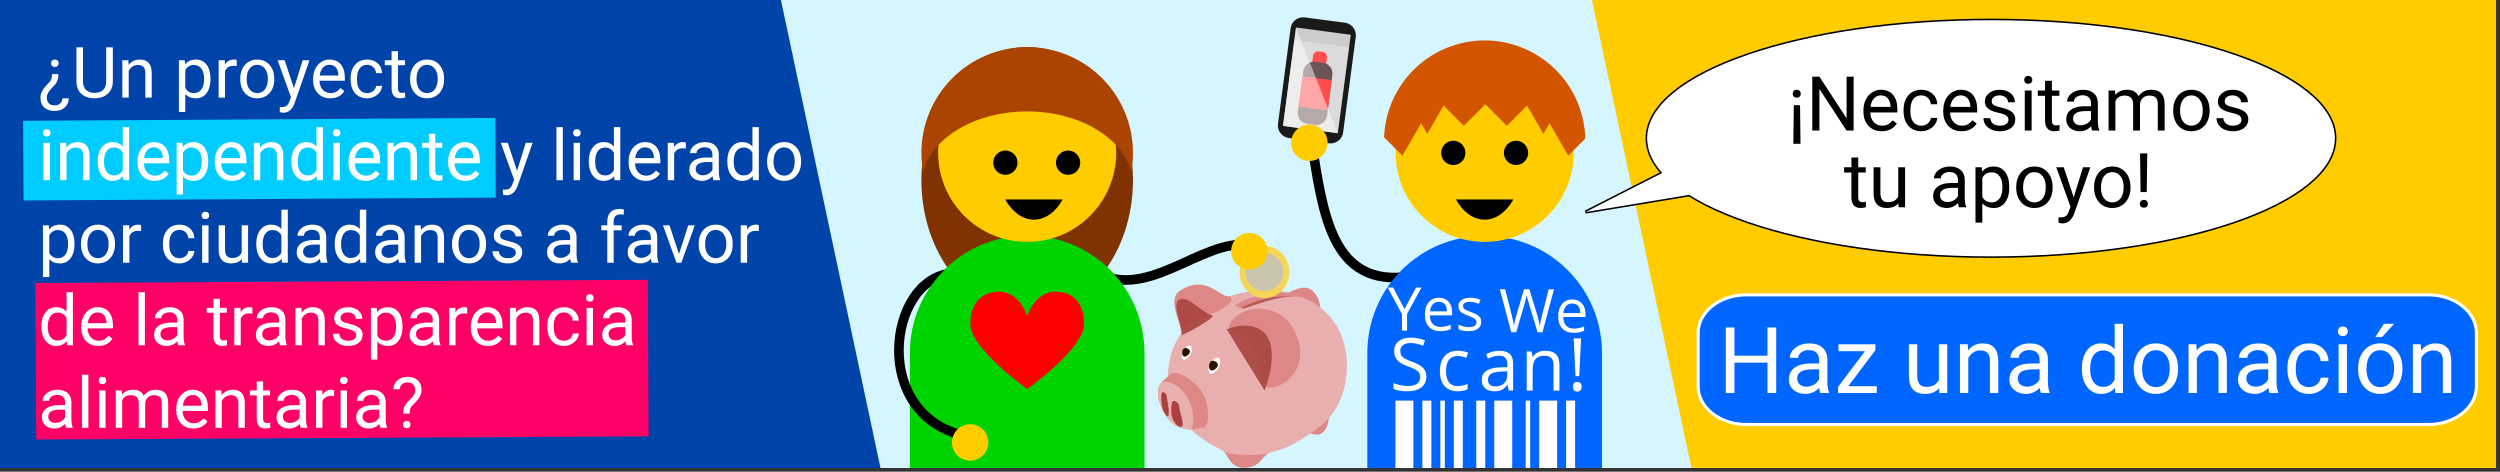 <svg width="212" height="40" viewBox="0 0 212 40" fill="none" xmlns="http://www.w3.org/2000/svg">
<rect x="0" y="0" width="212" height="40" fill="#333333" stroke="none"/>
<g clip-path="url(#clip0)">
<path d="M211.667 0H0V39.688H211.667V0Z" fill="#0044AA"/>
<path d="M211.667 0H93.067V39.688H211.667V0Z" fill="#FFCC00"/>
<path d="M66.223 0L74.666 39.688H143.439L134.996 0H66.223Z" fill="#D5F6FF"/>
<path d="M134.453 17.98L146.328 11.928L147.342 15.842L134.453 17.98Z" fill="white" stroke="black" stroke-width="0.265"/>
<path d="M87.105 26.561C92.06 26.561 96.076 21.509 96.076 15.278C96.076 9.046 92.06 3.994 87.105 3.994C82.15 3.994 78.134 9.046 78.134 15.278C78.134 21.509 82.15 26.561 87.105 26.561Z" fill="#803300"/>
<path d="M92.457 22.795C97.041 25.961 101.833 20.147 105.997 20.785" stroke="black" stroke-width="0.817"/>
<path fill-rule="evenodd" clip-rule="evenodd" d="M87.105 20C81.592 20 77.155 24.437 77.155 29.95V39.688H97.055V29.95C97.055 24.437 92.618 20 87.105 20Z" fill="#00D400"/>
<path d="M81.292 23.177C75.525 22.805 73.577 34.7 81.403 36.85" stroke="black" stroke-width="0.817"/>
<path fill-rule="evenodd" clip-rule="evenodd" d="M87.105 20C83.706 20 80.718 21.688 78.924 24.274H95.286C93.493 21.688 90.504 20 87.105 20Z" fill="#00D400"/>
<path d="M87.105 20.514C91.274 20.514 94.653 17.135 94.653 12.966C94.653 8.797 91.274 5.417 87.105 5.417C82.936 5.417 79.556 8.797 79.556 12.966C79.556 17.135 82.936 20.514 87.105 20.514Z" fill="#FFCC00"/>
<path d="M82.269 39.063C83.122 39.063 83.813 38.372 83.813 37.519C83.813 36.666 83.122 35.975 82.269 35.975C81.416 35.975 80.725 36.666 80.725 37.519C80.725 38.372 81.416 39.063 82.269 39.063Z" fill="#FFCC00"/>
<path fill-rule="evenodd" clip-rule="evenodd" d="M87.14 21.936C87.128 21.936 87.117 21.937 87.105 21.937C87.096 21.937 87.088 21.936 87.079 21.936C87.088 21.936 87.096 21.937 87.105 21.937C87.117 21.937 87.128 21.936 87.14 21.936Z" fill="#803300"/>
<path fill-rule="evenodd" clip-rule="evenodd" d="M87.105 3.994C85.927 3.994 84.76 4.226 83.672 4.677C82.583 5.128 81.594 5.789 80.761 6.622C79.928 7.455 79.267 8.444 78.816 9.533C78.365 10.621 78.133 11.788 78.133 12.966C78.135 13.508 78.186 14.048 78.285 14.581C78.293 14.538 78.303 14.495 78.312 14.452C78.372 14.248 78.446 14.046 78.534 13.847C78.623 13.648 78.725 13.453 78.842 13.261C78.958 13.069 79.088 12.882 79.232 12.699C79.375 12.516 79.532 12.339 79.701 12.167C79.87 11.995 80.051 11.829 80.243 11.67C80.436 11.511 80.64 11.358 80.855 11.213C81.069 11.068 81.294 10.931 81.528 10.801C81.763 10.672 82.006 10.551 82.258 10.438C82.509 10.326 82.769 10.222 83.036 10.128C83.302 10.033 83.575 9.948 83.854 9.873C84.133 9.797 84.417 9.732 84.705 9.676C84.993 9.62 85.285 9.575 85.58 9.539C85.875 9.504 86.172 9.479 86.47 9.464C86.682 9.454 86.893 9.448 87.105 9.448C87.404 9.448 87.703 9.459 88.001 9.48C88.298 9.5 88.594 9.531 88.887 9.573C89.18 9.614 89.471 9.665 89.756 9.727C90.042 9.789 90.323 9.86 90.599 9.941C90.874 10.022 91.143 10.113 91.406 10.213C91.668 10.312 91.924 10.421 92.17 10.539C92.417 10.657 92.656 10.783 92.885 10.917C93.113 11.051 93.332 11.193 93.541 11.342C93.749 11.492 93.946 11.648 94.132 11.811C94.318 11.974 94.493 12.143 94.654 12.319C94.816 12.494 94.965 12.675 95.1 12.86C95.236 13.046 95.358 13.236 95.467 13.43C95.575 13.624 95.669 13.822 95.749 14.022C95.82 14.202 95.878 14.383 95.925 14.567C96.023 14.039 96.074 13.503 96.076 12.966C96.076 11.788 95.844 10.621 95.393 9.533C94.943 8.444 94.282 7.455 93.449 6.622C92.616 5.789 91.627 5.128 90.538 4.677C89.45 4.226 88.283 3.994 87.105 3.994L87.105 3.994Z" fill="#AA4400"/>
<path d="M85.256 14.825C85.825 14.825 86.286 14.364 86.286 13.796C86.286 13.227 85.825 12.766 85.256 12.766C84.688 12.766 84.227 13.227 84.227 13.796C84.227 14.364 84.688 14.825 85.256 14.825Z" fill="black"/>
<path d="M90.575 14.825C91.143 14.825 91.604 14.364 91.604 13.796C91.604 13.227 91.143 12.766 90.575 12.766C90.006 12.766 89.545 13.227 89.545 13.796C89.545 14.364 90.006 14.825 90.575 14.825Z" fill="black"/>
<path fill-rule="evenodd" clip-rule="evenodd" d="M85.244 16.912C85.54 17.448 85.911 17.879 86.332 18.176C86.753 18.472 87.212 18.627 87.678 18.627C88.143 18.627 88.603 18.473 89.024 18.176C89.445 17.88 89.817 17.448 90.113 16.912H85.244Z" fill="black"/>
<path fill-rule="evenodd" clip-rule="evenodd" d="M112.705 35.191C112.705 35.191 112.715 36.415 112.014 36.78C111.514 37.041 110.455 36.493 110.455 36.493L112.705 35.191Z" fill="#DE8787"/>
<path fill-rule="evenodd" clip-rule="evenodd" d="M110.948 24.444C111.674 24.689 112.035 25.834 111.967 26.328L108.771 25.03C109.245 24.89 110.218 24.199 110.948 24.444Z" fill="#DE8787"/>
<path fill-rule="evenodd" clip-rule="evenodd" d="M103.777 38.285C104.183 38.64 104.3 39.707 105.577 39.667C106.854 39.627 107.054 38.663 107.614 38.41C108.15 38.169 103.364 37.924 103.777 38.285Z" fill="#DE8787"/>
<path fill-rule="evenodd" clip-rule="evenodd" d="M107.35 24.602C106.253 24.603 105.149 24.807 104.127 25.184C101.225 26.253 99.654 28.64 99.27 30.179C97.831 35.961 103.364 37.924 103.777 38.285C104.183 38.64 107.054 38.663 107.614 38.41C108.15 38.169 109.122 38.324 111.94 36.151C114.744 33.988 114.823 29.302 112.917 27.025C112.2 26.168 111.401 25.598 110.427 25.203C110.316 25.179 110.159 25.17 110.077 25.166C110.047 25.116 110.011 25.072 109.956 25.019C109.124 24.736 108.239 24.602 107.35 24.602Z" fill="#E9AFAF"/>
<path fill-rule="evenodd" clip-rule="evenodd" d="M107.529 32.858C108.722 32.986 111.157 31.434 109.901 28.337C108.645 25.239 104.756 25.912 104.208 27.695C104.104 28.032 105.808 28.388 106.524 29.76C107.241 31.132 106.946 32.795 107.529 32.858Z" fill="#DE8787"/>
<path fill-rule="evenodd" clip-rule="evenodd" d="M102.82 26.588C103.498 26.351 104.833 25.548 104.319 25.118C103.549 25.382 102.333 23.182 100.077 24.635C98.781 25.469 100.506 27.806 100.072 28.418C100.675 27.413 101.054 27.203 102.82 26.588H102.82Z" fill="#DE8787"/>
<path fill-rule="evenodd" clip-rule="evenodd" d="M99.326 31.658C98.993 32.102 98.238 32.3 98.196 33.248C98.154 34.211 98.96 35.94 100.136 36.276C101.308 36.611 101.433 36.234 102.033 36.262C102.619 36.289 102.661 33.932 101.615 32.83C100.575 31.735 99.815 31.56 99.326 31.658V31.658Z" fill="#DE8787"/>
<path d="M98.58 32.338C98.377 32.551 98.215 32.824 98.196 33.249C98.154 34.212 98.96 35.942 100.136 36.278C100.573 36.403 100.864 36.428 101.089 36.413C101.149 36.143 101.182 35.86 101.182 35.568C101.182 33.804 100.021 32.372 98.58 32.338L98.58 32.338Z" fill="#E9AFAF"/>
<path opacity="0.9" fill-rule="evenodd" clip-rule="evenodd" d="M104.024 27.93C104.024 27.93 105.892 27.082 107.101 28.127C108.7 29.508 107.24 33.119 107.24 33.119L104.024 27.93Z" fill="#A8443F"/>
<path opacity="0.9" fill-rule="evenodd" clip-rule="evenodd" d="M102.8 26.746C101.833 26.489 100.61 24.832 99.9 25.483C99.375 25.964 100.472 28.167 100.176 28.423C99.88 28.68 103.275 26.877 102.8 26.746Z" fill="#A8443E"/>
<path opacity="0.95" fill-rule="evenodd" clip-rule="evenodd" d="M98.538 33.291C98.412 33.408 98.482 34.323 98.6 34.685C98.719 35.048 98.966 35.359 99.047 35.3C99.124 35.244 99.144 34.771 99.062 34.407C98.978 34.037 98.954 33.401 98.839 33.36C98.726 33.319 98.661 33.177 98.538 33.291L98.538 33.291ZM99.46 34.022C99.33 34.111 99.299 34.74 99.34 35.111C99.394 35.522 99.706 36.094 99.989 36.165C100.273 36.234 100.338 36.144 100.275 35.732C100.212 35.321 100.045 34.909 100.017 34.644C99.989 34.379 100.009 34.266 99.836 34.142C99.662 34.017 99.589 33.934 99.46 34.022Z" fill="#A73C39"/>
<path fill-rule="evenodd" clip-rule="evenodd" d="M108.636 24.802C107.054 24.807 105.482 25.402 104.721 25.872C104.756 25.998 105.325 26.164 105.483 26.154C107.093 25.654 108.563 25.034 110.08 25.168C110.047 25.087 109.946 25.003 109.815 24.922C109.43 24.838 109.032 24.801 108.636 24.802Z" fill="#DE8787"/>
<path opacity="0.75" fill-rule="evenodd" clip-rule="evenodd" d="M108.97 25.123C107.652 25.134 106.42 25.513 105.217 26.111C105.328 26.14 105.428 26.157 105.482 26.154C106.934 25.703 108.272 25.154 109.634 25.15C109.41 25.13 109.188 25.121 108.97 25.123V25.123Z" fill="#AA4B45"/>
<path d="M100.333 30.482C100.5 30.571 100.774 30.386 100.944 30.067C101.115 29.748 101.118 29.418 100.95 29.328C100.783 29.239 100.509 29.424 100.339 29.743C100.168 30.061 100.165 30.392 100.333 30.482Z" fill="white"/>
<path d="M100.897 29.878C100.847 30.08 100.54 30.309 100.373 30.219C100.206 30.13 100.212 29.738 100.357 29.583C100.44 29.493 100.556 29.476 100.723 29.566C100.89 29.655 100.925 29.762 100.897 29.878L100.897 29.878Z" fill="#2B1100"/>
<path d="M102.627 31.66C102.818 31.763 103.13 31.551 103.324 31.188C103.519 30.825 103.522 30.448 103.331 30.346C103.141 30.244 102.829 30.455 102.634 30.818C102.44 31.181 102.437 31.558 102.627 31.66Z" fill="white"/>
<path d="M103.265 31.008C103.208 31.239 102.858 31.5 102.668 31.398C102.477 31.296 102.485 30.85 102.649 30.673C102.744 30.571 102.876 30.551 103.067 30.653C103.257 30.755 103.297 30.877 103.265 31.008L103.265 31.008Z" fill="#2B1100"/>
<path d="M107.224 25.285C108.389 25.285 109.333 24.292 109.333 23.067C109.333 21.842 108.389 20.849 107.224 20.849C106.06 20.849 105.116 21.842 105.116 23.067C105.116 24.292 106.06 25.285 107.224 25.285Z" fill="#F5D558"/>
<path d="M107.224 24.684C108.118 24.684 108.842 23.96 108.842 23.067C108.842 22.174 108.118 21.45 107.224 21.45C106.331 21.45 105.607 22.174 105.607 23.067C105.607 23.96 106.331 24.684 107.224 24.684Z" fill="#CBC4AC"/>
<path d="M105.944 22.843C106.797 22.843 107.488 22.152 107.488 21.299C107.488 20.446 106.797 19.755 105.944 19.755C105.092 19.755 104.4 20.446 104.4 21.299C104.4 22.152 105.092 22.843 105.944 22.843Z" fill="#FFCC00"/>
<path fill-rule="evenodd" clip-rule="evenodd" d="M87.105 32.993C87.105 32.993 82.283 29.556 82.283 27.503C82.283 25.426 83.5 24.734 84.694 24.734C86.508 24.734 87.105 26.811 87.105 26.811C87.105 26.811 87.726 24.734 89.516 24.734C90.733 24.734 91.927 25.426 91.927 27.503C91.927 29.556 87.105 32.993 87.105 32.993Z" fill="#FF0000"/>
<path d="M119.611 23.431C112.861 24.459 112.18 18.016 111.205 11.936" stroke="black" stroke-width="0.817"/>
<path d="M133.182 33.973H119.745V39.688H133.182V33.973Z" fill="black"/>
<path fill-rule="evenodd" clip-rule="evenodd" d="M125.898 20C120.386 20 115.948 24.437 115.948 29.95V39.688H135.849V29.95C135.849 24.437 131.411 20 125.898 20Z" fill="#0066FF"/>
<path d="M125.898 20.514C130.067 20.514 133.447 17.135 133.447 12.966C133.447 8.797 130.067 5.417 125.898 5.417C121.729 5.417 118.35 8.797 118.35 12.966C118.35 17.135 121.729 20.514 125.898 20.514Z" fill="#FFCC00"/>
<path d="M123.239 13.995C123.808 13.995 124.268 13.534 124.268 12.966C124.268 12.397 123.808 11.936 123.239 11.936C122.671 11.936 122.21 12.397 122.21 12.966C122.21 13.534 122.671 13.995 123.239 13.995Z" fill="black"/>
<path d="M128.557 13.995C129.126 13.995 129.587 13.534 129.587 12.966C129.587 12.397 129.126 11.936 128.557 11.936C127.989 11.936 127.528 12.397 127.528 12.966C127.528 13.534 127.989 13.995 128.557 13.995Z" fill="black"/>
<path fill-rule="evenodd" clip-rule="evenodd" d="M123.464 16.912C123.76 17.448 124.131 17.879 124.552 18.176C124.973 18.472 125.432 18.627 125.898 18.627C126.363 18.627 126.823 18.473 127.244 18.176C127.665 17.88 128.037 17.448 128.333 16.912H123.464Z" fill="black"/>
<path d="M114.051 1.926L110.642 1.475C110.058 1.398 109.522 1.809 109.445 2.393L108.373 10.503C108.295 11.088 108.706 11.624 109.291 11.701L112.699 12.152C113.283 12.229 113.82 11.818 113.897 11.234L114.969 3.123C115.046 2.539 114.635 2.003 114.051 1.926Z" fill="#1A1A1A"/>
<path d="M114.544 2.948L109.901 2.334L108.798 10.679L113.441 11.293L114.544 2.948Z" fill="#CCCCCC"/>
<path d="M112.151 4.398L111.834 4.356C111.596 4.325 111.377 4.492 111.346 4.731L111.127 6.382C111.096 6.621 111.263 6.84 111.502 6.871L111.819 6.913C112.057 6.945 112.276 6.777 112.308 6.538L112.526 4.887C112.558 4.648 112.39 4.43 112.151 4.398Z" fill="#FF0000"/>
<path d="M112.204 5.333L111.541 5.245C111.042 5.18 110.585 5.53 110.519 6.029L110.062 9.482C109.996 9.981 110.347 10.438 110.846 10.504L111.509 10.592C112.007 10.658 112.465 10.307 112.531 9.808L112.987 6.355C113.053 5.857 112.702 5.399 112.204 5.333Z" fill="#280B0B"/>
<path fill-rule="evenodd" clip-rule="evenodd" d="M110.461 6.468L110.12 9.043L112.589 9.37L112.929 6.794L110.461 6.468Z" fill="#FF0000"/>
<path d="M114.404 4.005L109.761 3.392L108.798 10.679L113.441 11.293L114.404 4.005Z" fill="white" fill-opacity="0.303"/>
<path fill-rule="evenodd" clip-rule="evenodd" d="M109.901 2.334L113.441 11.293L108.798 10.679L109.901 2.334Z" fill="white" fill-opacity="0.498"/>
<path d="M111.033 13.652C111.886 13.652 112.577 12.961 112.577 12.108C112.577 11.255 111.886 10.564 111.033 10.564C110.18 10.564 109.489 11.255 109.489 12.108C109.489 12.961 110.18 13.652 111.033 13.652Z" fill="#FFCC00"/>
<path d="M119.104 26.209L120.078 24.384H120.537L119.319 26.618V28.033H118.89V26.638L117.674 24.384H118.138L119.104 26.209Z" fill="white"/>
<path d="M122.134 28.083C121.73 28.083 121.411 27.96 121.176 27.714C120.943 27.467 120.827 27.125 120.827 26.688C120.827 26.247 120.935 25.897 121.151 25.637C121.369 25.377 121.661 25.248 122.027 25.248C122.37 25.248 122.641 25.361 122.841 25.587C123.04 25.812 123.14 26.109 123.14 26.478V26.74H121.256C121.264 27.061 121.345 27.305 121.498 27.471C121.653 27.638 121.87 27.721 122.149 27.721C122.444 27.721 122.735 27.66 123.023 27.536V27.906C122.877 27.969 122.738 28.014 122.606 28.041C122.476 28.069 122.319 28.083 122.134 28.083ZM122.022 25.595C121.802 25.595 121.627 25.666 121.495 25.809C121.366 25.952 121.289 26.15 121.266 26.403H122.696C122.696 26.142 122.638 25.942 122.521 25.804C122.405 25.665 122.238 25.595 122.022 25.595Z" fill="white"/>
<path d="M125.609 27.287C125.609 27.541 125.514 27.738 125.324 27.876C125.135 28.014 124.868 28.083 124.526 28.083C124.163 28.083 123.88 28.026 123.677 27.911V27.526C123.808 27.593 123.949 27.645 124.099 27.684C124.25 27.722 124.396 27.741 124.536 27.741C124.752 27.741 124.918 27.707 125.035 27.639C125.151 27.569 125.209 27.463 125.209 27.322C125.209 27.215 125.163 27.125 125.07 27.05C124.978 26.973 124.798 26.883 124.531 26.78C124.276 26.685 124.095 26.603 123.986 26.533C123.88 26.462 123.8 26.381 123.747 26.291C123.695 26.201 123.669 26.094 123.669 25.969C123.669 25.746 123.76 25.57 123.941 25.442C124.123 25.312 124.372 25.248 124.688 25.248C124.982 25.248 125.27 25.308 125.551 25.427L125.404 25.764C125.13 25.651 124.881 25.595 124.658 25.595C124.461 25.595 124.313 25.625 124.214 25.687C124.114 25.748 124.064 25.833 124.064 25.942C124.064 26.015 124.082 26.077 124.119 26.129C124.157 26.18 124.218 26.229 124.301 26.276C124.384 26.323 124.544 26.39 124.78 26.478C125.105 26.596 125.323 26.715 125.437 26.835C125.551 26.955 125.609 27.105 125.609 27.287Z" fill="white"/>
<path d="M130.803 28.177H130.384L129.648 25.734C129.613 25.626 129.574 25.489 129.53 25.325C129.487 25.16 129.465 25.061 129.463 25.027C129.426 25.247 129.368 25.488 129.288 25.749L128.574 28.177H128.155L127.184 24.528H127.633L128.21 26.782C128.29 27.098 128.348 27.384 128.385 27.641C128.43 27.336 128.496 27.038 128.584 26.747L129.238 24.528H129.688L130.374 26.767C130.454 27.025 130.521 27.316 130.576 27.641C130.608 27.404 130.668 27.117 130.756 26.777L131.33 24.528H131.779L130.803 28.177Z" fill="white"/>
<path d="M133.444 28.227C133.04 28.227 132.72 28.104 132.486 27.858C132.253 27.612 132.136 27.27 132.136 26.832C132.136 26.391 132.244 26.041 132.461 25.781C132.679 25.522 132.971 25.392 133.337 25.392C133.679 25.392 133.951 25.505 134.15 25.731C134.35 25.956 134.45 26.253 134.45 26.622V26.884H132.565C132.574 27.206 132.654 27.449 132.808 27.616C132.962 27.782 133.179 27.865 133.459 27.865C133.754 27.865 134.045 27.804 134.333 27.681V28.05C134.186 28.113 134.047 28.158 133.916 28.185C133.786 28.213 133.629 28.227 133.444 28.227ZM133.332 25.739C133.112 25.739 132.937 25.81 132.805 25.953C132.675 26.097 132.599 26.295 132.575 26.548H134.006C134.006 26.286 133.947 26.087 133.831 25.948C133.714 25.809 133.548 25.739 133.332 25.739Z" fill="white"/>
<path d="M120.951 31.943C120.951 32.332 120.81 32.636 120.527 32.854C120.245 33.072 119.861 33.181 119.377 33.181C118.852 33.181 118.448 33.114 118.166 32.978V32.482C118.347 32.558 118.545 32.619 118.759 32.663C118.973 32.708 119.185 32.73 119.395 32.73C119.738 32.73 119.996 32.665 120.17 32.536C120.344 32.405 120.43 32.223 120.43 31.991C120.43 31.838 120.399 31.713 120.337 31.616C120.276 31.517 120.173 31.426 120.028 31.343C119.884 31.261 119.665 31.167 119.371 31.062C118.959 30.914 118.664 30.74 118.487 30.538C118.311 30.336 118.223 30.073 118.223 29.747C118.223 29.406 118.351 29.135 118.608 28.933C118.864 28.731 119.203 28.63 119.625 28.63C120.065 28.63 120.47 28.711 120.839 28.872L120.679 29.321C120.313 29.167 119.958 29.09 119.613 29.09C119.34 29.09 119.128 29.149 118.974 29.266C118.821 29.383 118.744 29.546 118.744 29.754C118.744 29.907 118.772 30.033 118.829 30.132C118.885 30.229 118.98 30.319 119.113 30.402C119.249 30.482 119.455 30.572 119.731 30.671C120.195 30.837 120.514 31.014 120.688 31.204C120.863 31.394 120.951 31.64 120.951 31.943Z" fill="white"/>
<path d="M123.614 33.181C123.134 33.181 122.761 33.034 122.497 32.739C122.235 32.442 122.103 32.023 122.103 31.483C122.103 30.927 122.237 30.498 122.503 30.196C122.771 29.893 123.153 29.741 123.648 29.741C123.807 29.741 123.966 29.759 124.126 29.793C124.285 29.827 124.411 29.868 124.501 29.914L124.347 30.341C124.236 30.297 124.115 30.26 123.984 30.232C123.852 30.202 123.736 30.187 123.635 30.187C122.961 30.187 122.624 30.616 122.624 31.476C122.624 31.884 122.706 32.197 122.869 32.415C123.035 32.633 123.279 32.742 123.602 32.742C123.879 32.742 124.162 32.682 124.453 32.563V33.008C124.231 33.124 123.951 33.181 123.614 33.181Z" fill="white"/>
<path d="M127.943 33.121L127.843 32.648H127.818C127.653 32.856 127.487 32.997 127.322 33.072C127.158 33.145 126.953 33.181 126.707 33.181C126.378 33.181 126.12 33.096 125.932 32.927C125.746 32.757 125.653 32.516 125.653 32.203C125.653 31.533 126.189 31.182 127.261 31.149L127.824 31.131V30.925C127.824 30.665 127.768 30.473 127.655 30.35C127.544 30.225 127.365 30.162 127.119 30.162C126.842 30.162 126.53 30.247 126.18 30.417L126.026 30.032C126.189 29.943 126.368 29.874 126.562 29.823C126.758 29.773 126.953 29.747 127.149 29.747C127.545 29.747 127.838 29.835 128.027 30.011C128.219 30.187 128.315 30.468 128.315 30.856V33.121H127.943ZM126.807 32.766C127.12 32.766 127.365 32.681 127.543 32.509C127.722 32.337 127.812 32.097 127.812 31.788V31.489L127.31 31.51C126.91 31.524 126.621 31.587 126.444 31.698C126.268 31.806 126.18 31.977 126.18 32.209C126.18 32.391 126.235 32.529 126.344 32.624C126.455 32.719 126.609 32.766 126.807 32.766Z" fill="white"/>
<path d="M131.738 33.121V30.974C131.738 30.703 131.676 30.502 131.553 30.368C131.43 30.235 131.237 30.168 130.975 30.168C130.628 30.168 130.373 30.262 130.212 30.45C130.05 30.638 129.97 30.948 129.97 31.38V33.121H129.467V29.802H129.876L129.957 30.256H129.982C130.085 30.093 130.229 29.966 130.415 29.878C130.6 29.787 130.807 29.741 131.035 29.741C131.435 29.741 131.736 29.838 131.938 30.032C132.14 30.224 132.241 30.532 132.241 30.956V33.121H131.738Z" fill="white"/>
<path d="M133.919 31.9H133.602L133.447 28.694H134.074L133.919 31.9ZM133.393 32.8C133.393 32.525 133.514 32.388 133.756 32.388C133.873 32.388 133.963 32.423 134.025 32.494C134.09 32.565 134.122 32.666 134.122 32.8C134.122 32.929 134.09 33.03 134.025 33.102C133.961 33.173 133.871 33.208 133.756 33.208C133.651 33.208 133.564 33.177 133.496 33.114C133.427 33.05 133.393 32.945 133.393 32.8Z" fill="white"/>
<path fill-rule="evenodd" clip-rule="evenodd" d="M125.898 3.427C123.69 3.43 121.569 4.287 119.979 5.82C118.39 7.352 117.455 9.44 117.371 11.647L117.664 11.94L118.926 13.202L120.512 10.455L121.031 11.355L122.416 8.957L124.129 10.67L125.953 8.846L125.954 8.842L125.955 8.846L127.779 10.67L129.492 8.957L130.877 11.355L131.397 10.455L132.983 13.202L134.244 11.94L134.434 11.751C134.376 9.524 133.452 7.409 131.858 5.854C130.263 4.3 128.125 3.429 125.898 3.427Z" fill="#D45500"/>
<path fill-rule="evenodd" clip-rule="evenodd" d="M118.331 33.973V39.688H119.855V33.973H118.331ZM120.617 33.973V39.688H121.379V33.973H120.617ZM122.141 33.973V39.688H122.522V33.973H122.141ZM123.284 33.973V39.688H124.046V33.973H123.284ZM125.189 33.973V39.688H125.95V33.973H125.189ZM126.712 33.973V39.688H128.236V33.973H126.712ZM129.379 33.973V39.688H129.76V33.973H129.379ZM130.522 33.973V39.688H132.046V33.973H130.522ZM132.808 33.973V39.688H133.57V33.973H132.808Z" fill="white"/>
<path d="M42 10L1.959 10.245L2 17L42.041 16.755L42 10Z" fill="#00CCFF"/>
<path d="M54.931 23.728L3 24L3.07 37.272L55 37L54.931 23.728Z" fill="#FF0066"/>
<path d="M4.953 6.286C4.951 6.493 4.929 6.659 4.888 6.784C4.849 6.908 4.783 7.027 4.689 7.142C4.595 7.257 4.459 7.409 4.279 7.599C4.099 7.786 3.999 7.977 3.977 8.17L3.971 8.279C3.971 8.492 4.028 8.654 4.141 8.765C4.255 8.878 4.418 8.935 4.631 8.935C4.826 8.935 4.984 8.879 5.105 8.768C5.228 8.659 5.29 8.515 5.29 8.337H5.832C5.828 8.652 5.716 8.909 5.495 9.108C5.276 9.307 4.988 9.407 4.631 9.407C4.248 9.407 3.952 9.308 3.743 9.111C3.534 8.915 3.429 8.643 3.429 8.293C3.429 7.955 3.586 7.616 3.898 7.274L4.218 6.943C4.346 6.79 4.411 6.572 4.411 6.286H4.953ZM4.976 5.358C4.976 5.446 4.949 5.52 4.894 5.58C4.842 5.641 4.762 5.671 4.657 5.671C4.552 5.671 4.471 5.641 4.417 5.58C4.362 5.52 4.335 5.446 4.335 5.358C4.335 5.272 4.362 5.2 4.417 5.141C4.471 5.082 4.552 5.053 4.657 5.053C4.762 5.053 4.842 5.082 4.894 5.141C4.949 5.2 4.976 5.272 4.976 5.358ZM9.57 4.013V6.913C9.568 7.316 9.441 7.645 9.189 7.901C8.939 8.157 8.599 8.3 8.17 8.331L8.02 8.337C7.553 8.337 7.181 8.211 6.904 7.959C6.627 7.707 6.486 7.361 6.482 6.919V4.013H7.039V6.902C7.039 7.21 7.124 7.45 7.294 7.622C7.464 7.792 7.706 7.877 8.02 7.877C8.339 7.877 8.582 7.792 8.75 7.622C8.92 7.452 9.005 7.213 9.005 6.905V4.013H9.57ZM10.886 5.109L10.903 5.507C11.145 5.202 11.462 5.05 11.852 5.05C12.522 5.05 12.86 5.428 12.866 6.184V8.279H12.324V6.181C12.322 5.952 12.269 5.784 12.166 5.674C12.064 5.565 11.905 5.51 11.688 5.51C11.512 5.51 11.358 5.557 11.225 5.651C11.092 5.744 10.989 5.867 10.915 6.02V8.279H10.373V5.109H10.886ZM17.849 6.729C17.849 7.211 17.739 7.6 17.518 7.895C17.298 8.19 16.999 8.337 16.622 8.337C16.237 8.337 15.934 8.215 15.714 7.971V9.497H15.172V5.109H15.667L15.693 5.46C15.914 5.187 16.221 5.05 16.613 5.05C16.994 5.05 17.295 5.194 17.515 5.481C17.738 5.768 17.849 6.167 17.849 6.679V6.729ZM17.307 6.667C17.307 6.31 17.231 6.028 17.079 5.821C16.927 5.614 16.718 5.51 16.452 5.51C16.124 5.51 15.878 5.656 15.714 5.947V7.461C15.876 7.75 16.124 7.895 16.458 7.895C16.718 7.895 16.924 7.792 17.076 7.587C17.23 7.38 17.307 7.074 17.307 6.667ZM20.073 5.595C19.991 5.581 19.902 5.575 19.806 5.575C19.451 5.575 19.21 5.726 19.083 6.029V8.279H18.541V5.109H19.068L19.077 5.475C19.255 5.192 19.507 5.05 19.833 5.05C19.938 5.05 20.018 5.064 20.073 5.091V5.595ZM20.372 6.664C20.372 6.354 20.432 6.075 20.553 5.826C20.677 5.578 20.846 5.387 21.063 5.252C21.282 5.117 21.531 5.05 21.81 5.05C22.242 5.05 22.591 5.2 22.856 5.498C23.124 5.797 23.258 6.195 23.258 6.691V6.729C23.258 7.037 23.198 7.315 23.079 7.561C22.962 7.805 22.793 7.995 22.572 8.132C22.353 8.269 22.101 8.337 21.816 8.337C21.387 8.337 21.038 8.188 20.77 7.889C20.505 7.59 20.372 7.195 20.372 6.702V6.664ZM20.917 6.729C20.917 7.08 20.998 7.363 21.16 7.575C21.324 7.788 21.543 7.895 21.816 7.895C22.092 7.895 22.31 7.787 22.472 7.573C22.634 7.356 22.716 7.053 22.716 6.664C22.716 6.317 22.633 6.035 22.467 5.821C22.302 5.604 22.084 5.495 21.81 5.495C21.543 5.495 21.327 5.602 21.163 5.815C20.999 6.028 20.917 6.332 20.917 6.729ZM24.927 7.485L25.666 5.109H26.246L24.971 8.768C24.774 9.295 24.461 9.559 24.031 9.559L23.928 9.55L23.726 9.512V9.073L23.873 9.084C24.056 9.084 24.199 9.047 24.3 8.973C24.404 8.899 24.489 8.763 24.555 8.566L24.675 8.243L23.545 5.109H24.137L24.927 7.485ZM28.007 8.337C27.577 8.337 27.227 8.197 26.958 7.915C26.688 7.632 26.553 7.254 26.553 6.782V6.682C26.553 6.367 26.613 6.087 26.732 5.841C26.853 5.593 27.021 5.4 27.236 5.261C27.453 5.12 27.687 5.05 27.939 5.05C28.351 5.05 28.672 5.186 28.9 5.457C29.129 5.729 29.243 6.117 29.243 6.623V6.849H27.096C27.103 7.161 27.194 7.414 27.368 7.608C27.544 7.799 27.766 7.895 28.036 7.895C28.227 7.895 28.389 7.856 28.522 7.778C28.655 7.7 28.771 7.596 28.871 7.467L29.202 7.725C28.936 8.133 28.538 8.337 28.007 8.337ZM27.939 5.495C27.721 5.495 27.537 5.575 27.388 5.736C27.24 5.894 27.148 6.117 27.113 6.404H28.701V6.363C28.685 6.087 28.611 5.874 28.478 5.724C28.346 5.572 28.166 5.495 27.939 5.495ZM31.144 7.895C31.338 7.895 31.507 7.836 31.651 7.719C31.796 7.602 31.876 7.455 31.891 7.28H32.404C32.394 7.461 32.332 7.634 32.217 7.798C32.101 7.962 31.947 8.093 31.754 8.191C31.562 8.288 31.359 8.337 31.144 8.337C30.713 8.337 30.369 8.194 30.113 7.907C29.859 7.617 29.732 7.223 29.732 6.723V6.632C29.732 6.324 29.789 6.049 29.902 5.809C30.015 5.569 30.177 5.382 30.388 5.249C30.601 5.117 30.852 5.05 31.141 5.05C31.497 5.05 31.792 5.157 32.026 5.369C32.263 5.582 32.388 5.859 32.404 6.199H31.891C31.876 5.993 31.798 5.825 31.657 5.695C31.518 5.562 31.346 5.495 31.141 5.495C30.866 5.495 30.652 5.595 30.5 5.794C30.349 5.992 30.274 6.278 30.274 6.653V6.755C30.274 7.12 30.349 7.402 30.5 7.599C30.65 7.796 30.865 7.895 31.144 7.895ZM33.749 4.341V5.109H34.341V5.528H33.749V7.493C33.749 7.62 33.775 7.716 33.828 7.781C33.881 7.843 33.971 7.874 34.097 7.874C34.16 7.874 34.246 7.863 34.355 7.839V8.279C34.213 8.318 34.074 8.337 33.939 8.337C33.697 8.337 33.514 8.264 33.391 8.117C33.268 7.971 33.207 7.763 33.207 7.493V5.528H32.63V5.109H33.207V4.341H33.749ZM34.774 6.664C34.774 6.354 34.835 6.075 34.956 5.826C35.079 5.578 35.249 5.387 35.466 5.252C35.684 5.117 35.933 5.05 36.213 5.05C36.644 5.05 36.993 5.2 37.258 5.498C37.526 5.797 37.66 6.195 37.66 6.691V6.729C37.66 7.037 37.6 7.315 37.481 7.561C37.364 7.805 37.195 7.995 36.974 8.132C36.756 8.269 36.504 8.337 36.218 8.337C35.789 8.337 35.44 8.188 35.173 7.889C34.907 7.59 34.774 7.195 34.774 6.702V6.664ZM35.319 6.729C35.319 7.08 35.4 7.363 35.562 7.575C35.726 7.788 35.945 7.895 36.218 7.895C36.494 7.895 36.713 7.787 36.875 7.573C37.037 7.356 37.118 7.053 37.118 6.664C37.118 6.317 37.035 6.035 36.869 5.821C36.705 5.604 36.486 5.495 36.213 5.495C35.945 5.495 35.729 5.602 35.565 5.815C35.401 6.028 35.319 6.332 35.319 6.729ZM4.229 15.279H3.687V12.109H4.229V15.279ZM3.643 11.268C3.643 11.18 3.67 11.106 3.722 11.045C3.777 10.985 3.857 10.954 3.963 10.954C4.068 10.954 4.148 10.985 4.203 11.045C4.258 11.106 4.285 11.18 4.285 11.268C4.285 11.356 4.258 11.429 4.203 11.488C4.148 11.546 4.068 11.575 3.963 11.575C3.857 11.575 3.777 11.546 3.722 11.488C3.67 11.429 3.643 11.356 3.643 11.268ZM5.612 12.109L5.63 12.507C5.872 12.203 6.188 12.05 6.579 12.05C7.249 12.05 7.587 12.428 7.593 13.184V15.279H7.051V13.181C7.049 12.953 6.996 12.784 6.892 12.674C6.791 12.565 6.632 12.51 6.415 12.51C6.239 12.51 6.085 12.557 5.952 12.651C5.819 12.744 5.716 12.867 5.641 13.02V15.279H5.099V12.109H5.612ZM8.278 13.667C8.278 13.181 8.393 12.79 8.624 12.495C8.854 12.198 9.156 12.05 9.529 12.05C9.9 12.05 10.194 12.177 10.411 12.431V10.779H10.953V15.279H10.455L10.428 14.939C10.212 15.204 9.91 15.337 9.523 15.337C9.156 15.337 8.856 15.187 8.624 14.886C8.393 14.585 8.278 14.193 8.278 13.708V13.667ZM8.82 13.729C8.82 14.088 8.894 14.369 9.043 14.573C9.191 14.776 9.396 14.877 9.658 14.877C10.002 14.877 10.253 14.723 10.411 14.414V12.958C10.249 12.659 10 12.51 9.664 12.51C9.398 12.51 9.191 12.613 9.043 12.818C8.894 13.023 8.82 13.326 8.82 13.729ZM13.112 15.337C12.682 15.337 12.333 15.197 12.063 14.915C11.794 14.632 11.659 14.254 11.659 13.782V13.682C11.659 13.367 11.719 13.087 11.838 12.841C11.959 12.593 12.127 12.4 12.342 12.261C12.558 12.12 12.793 12.05 13.045 12.05C13.457 12.05 13.777 12.186 14.006 12.457C14.234 12.729 14.348 13.117 14.348 13.623V13.849H12.201C12.209 14.161 12.3 14.414 12.473 14.608C12.649 14.799 12.872 14.895 13.141 14.895C13.333 14.895 13.495 14.856 13.628 14.778C13.761 14.7 13.877 14.596 13.976 14.467L14.307 14.725C14.042 15.133 13.643 15.337 13.112 15.337ZM13.045 12.495C12.826 12.495 12.642 12.575 12.494 12.736C12.345 12.894 12.254 13.117 12.219 13.404H13.806V13.363C13.791 13.087 13.717 12.874 13.584 12.724C13.451 12.572 13.271 12.495 13.045 12.495ZM17.656 13.729C17.656 14.211 17.546 14.6 17.325 14.895C17.104 15.19 16.805 15.337 16.428 15.337C16.044 15.337 15.741 15.215 15.52 14.971V16.497H14.978V12.109H15.473L15.5 12.46C15.72 12.187 16.027 12.05 16.42 12.05C16.8 12.05 17.101 12.194 17.322 12.481C17.545 12.768 17.656 13.167 17.656 13.679V13.729ZM17.114 13.667C17.114 13.31 17.038 13.028 16.886 12.821C16.733 12.614 16.524 12.51 16.259 12.51C15.93 12.51 15.684 12.656 15.52 12.947V14.461C15.682 14.75 15.93 14.895 16.264 14.895C16.524 14.895 16.73 14.792 16.883 14.587C17.037 14.38 17.114 14.073 17.114 13.667ZM19.663 15.337C19.233 15.337 18.884 15.197 18.614 14.915C18.345 14.632 18.21 14.254 18.21 13.782V13.682C18.21 13.367 18.269 13.087 18.388 12.841C18.509 12.593 18.677 12.4 18.892 12.261C19.109 12.12 19.343 12.05 19.596 12.05C20.008 12.05 20.328 12.186 20.556 12.457C20.785 12.729 20.899 13.117 20.899 13.623V13.849H18.752C18.759 14.161 18.85 14.414 19.024 14.608C19.2 14.799 19.423 14.895 19.692 14.895C19.884 14.895 20.046 14.856 20.178 14.778C20.311 14.7 20.427 14.596 20.527 14.467L20.858 14.725C20.593 15.133 20.194 15.337 19.663 15.337ZM19.596 12.495C19.377 12.495 19.193 12.575 19.045 12.736C18.896 12.894 18.804 13.117 18.769 13.404H20.357V13.363C20.342 13.087 20.267 12.874 20.134 12.724C20.002 12.572 19.822 12.495 19.596 12.495ZM22.042 12.109L22.059 12.507C22.302 12.203 22.618 12.05 23.009 12.05C23.678 12.05 24.016 12.428 24.022 13.184V15.279H23.48V13.181C23.478 12.953 23.425 12.784 23.322 12.674C23.221 12.565 23.061 12.51 22.845 12.51C22.669 12.51 22.514 12.557 22.382 12.651C22.249 12.744 22.145 12.867 22.071 13.02V15.279H21.529V12.109H22.042ZM24.708 13.667C24.708 13.181 24.823 12.79 25.053 12.495C25.284 12.198 25.586 12.05 25.959 12.05C26.33 12.05 26.624 12.177 26.841 12.431V10.779H27.383V15.279H26.884L26.858 14.939C26.641 15.204 26.34 15.337 25.953 15.337C25.586 15.337 25.286 15.187 25.053 14.886C24.823 14.585 24.708 14.193 24.708 13.708V13.667ZM25.25 13.729C25.25 14.088 25.324 14.369 25.472 14.573C25.621 14.776 25.826 14.877 26.088 14.877C26.431 14.877 26.682 14.723 26.841 14.414V12.958C26.678 12.659 26.429 12.51 26.093 12.51C25.828 12.51 25.621 12.613 25.472 12.818C25.324 13.023 25.25 13.326 25.25 13.729ZM28.815 15.279H28.273V12.109H28.815V15.279ZM28.229 11.268C28.229 11.18 28.256 11.106 28.308 11.045C28.363 10.985 28.443 10.954 28.549 10.954C28.654 10.954 28.734 10.985 28.789 11.045C28.843 11.106 28.871 11.18 28.871 11.268C28.871 11.356 28.843 11.429 28.789 11.488C28.734 11.546 28.654 11.575 28.549 11.575C28.443 11.575 28.363 11.546 28.308 11.488C28.256 11.429 28.229 11.356 28.229 11.268ZM31.001 15.337C30.571 15.337 30.221 15.197 29.952 14.915C29.682 14.632 29.548 14.254 29.548 13.782V13.682C29.548 13.367 29.607 13.087 29.726 12.841C29.847 12.593 30.015 12.4 30.23 12.261C30.447 12.12 30.681 12.05 30.933 12.05C31.346 12.05 31.666 12.186 31.894 12.457C32.123 12.729 32.237 13.117 32.237 13.623V13.849H30.09C30.097 14.161 30.188 14.414 30.362 14.608C30.538 14.799 30.761 14.895 31.03 14.895C31.221 14.895 31.384 14.856 31.516 14.778C31.649 14.7 31.765 14.596 31.865 14.467L32.196 14.725C31.93 15.133 31.532 15.337 31.001 15.337ZM30.933 12.495C30.715 12.495 30.531 12.575 30.383 12.736C30.234 12.894 30.142 13.117 30.107 13.404H31.695V13.363C31.679 13.087 31.605 12.874 31.472 12.724C31.34 12.572 31.16 12.495 30.933 12.495ZM33.38 12.109L33.397 12.507C33.639 12.203 33.956 12.05 34.346 12.05C35.016 12.05 35.354 12.428 35.36 13.184V15.279H34.818V13.181C34.816 12.953 34.763 12.784 34.66 12.674C34.558 12.565 34.399 12.51 34.182 12.51C34.007 12.51 33.852 12.557 33.719 12.651C33.587 12.744 33.483 12.867 33.409 13.02V15.279H32.867V12.109H33.38ZM36.913 11.341V12.109H37.505V12.528H36.913V14.493C36.913 14.62 36.939 14.716 36.992 14.781C37.045 14.843 37.135 14.874 37.261 14.874C37.324 14.874 37.41 14.863 37.519 14.839V15.279C37.377 15.318 37.238 15.337 37.103 15.337C36.861 15.337 36.678 15.264 36.555 15.117C36.432 14.971 36.371 14.763 36.371 14.493V12.528H35.794V12.109H36.371V11.341H36.913ZM39.456 15.337C39.026 15.337 38.676 15.197 38.407 14.915C38.138 14.632 38.003 14.254 38.003 13.782V13.682C38.003 13.367 38.062 13.087 38.181 12.841C38.303 12.593 38.471 12.4 38.685 12.261C38.902 12.12 39.136 12.05 39.388 12.05C39.8 12.05 40.121 12.186 40.349 12.457C40.578 12.729 40.692 13.117 40.692 13.623V13.849H38.545C38.553 14.161 38.643 14.414 38.817 14.608C38.993 14.799 39.216 14.895 39.485 14.895C39.676 14.895 39.839 14.856 39.971 14.778C40.104 14.7 40.221 14.596 40.32 14.467L40.651 14.725C40.386 15.133 39.987 15.337 39.456 15.337ZM39.388 12.495C39.17 12.495 38.986 12.575 38.838 12.736C38.689 12.894 38.597 13.117 38.562 13.404H40.15V13.363C40.135 13.087 40.06 12.874 39.928 12.724C39.795 12.572 39.615 12.495 39.388 12.495ZM43.847 14.485L44.586 12.109H45.166L43.891 15.768C43.694 16.295 43.381 16.559 42.951 16.559L42.848 16.55L42.646 16.512V16.073L42.793 16.084C42.976 16.084 43.119 16.047 43.221 15.973C43.324 15.899 43.409 15.763 43.475 15.566L43.596 15.243L42.465 12.109H43.056L43.847 14.485ZM47.729 15.279H47.187V10.779H47.729V15.279ZM49.188 15.279H48.646V12.109H49.188V15.279ZM48.602 11.268C48.602 11.18 48.629 11.106 48.681 11.045C48.736 10.985 48.816 10.954 48.922 10.954C49.027 10.954 49.107 10.985 49.162 11.045C49.217 11.106 49.244 11.18 49.244 11.268C49.244 11.356 49.217 11.429 49.162 11.488C49.107 11.546 49.027 11.575 48.922 11.575C48.816 11.575 48.736 11.546 48.681 11.488C48.629 11.429 48.602 11.356 48.602 11.268ZM49.926 13.667C49.926 13.181 50.042 12.79 50.272 12.495C50.503 12.198 50.804 12.05 51.178 12.05C51.549 12.05 51.843 12.177 52.059 12.431V10.779H52.601V15.279H52.103L52.077 14.939C51.86 15.204 51.558 15.337 51.172 15.337C50.804 15.337 50.505 15.187 50.272 14.886C50.042 14.585 49.926 14.193 49.926 13.708V13.667ZM50.468 13.729C50.468 14.088 50.543 14.369 50.691 14.573C50.84 14.776 51.045 14.877 51.306 14.877C51.65 14.877 51.901 14.723 52.059 14.414V12.958C51.897 12.659 51.648 12.51 51.312 12.51C51.047 12.51 50.84 12.613 50.691 12.818C50.543 13.023 50.468 13.326 50.468 13.729ZM54.761 15.337C54.331 15.337 53.981 15.197 53.712 14.915C53.442 14.632 53.307 14.254 53.307 13.782V13.682C53.307 13.367 53.367 13.087 53.486 12.841C53.607 12.593 53.775 12.4 53.99 12.261C54.207 12.12 54.441 12.05 54.693 12.05C55.105 12.05 55.425 12.186 55.654 12.457C55.883 12.729 55.997 13.117 55.997 13.623V13.849H53.849C53.857 14.161 53.948 14.414 54.122 14.608C54.298 14.799 54.52 14.895 54.79 14.895C54.981 14.895 55.143 14.856 55.276 14.778C55.409 14.7 55.525 14.596 55.625 14.467L55.956 14.725C55.69 15.133 55.292 15.337 54.761 15.337ZM54.693 12.495C54.474 12.495 54.291 12.575 54.142 12.736C53.994 12.894 53.902 13.117 53.867 13.404H55.455V13.363C55.439 13.087 55.365 12.874 55.232 12.724C55.099 12.572 54.92 12.495 54.693 12.495ZM58.159 12.595C58.077 12.581 57.988 12.575 57.892 12.575C57.537 12.575 57.296 12.726 57.169 13.029V15.279H56.627V12.109H57.154L57.163 12.475C57.341 12.192 57.593 12.05 57.919 12.05C58.024 12.05 58.104 12.064 58.159 12.091V12.595ZM60.5 15.279C60.468 15.216 60.443 15.105 60.424 14.945C60.172 15.206 59.871 15.337 59.521 15.337C59.209 15.337 58.952 15.249 58.751 15.073C58.551 14.896 58.452 14.671 58.452 14.4C58.452 14.07 58.577 13.814 58.827 13.632C59.079 13.448 59.432 13.357 59.888 13.357H60.415V13.108C60.415 12.918 60.358 12.768 60.245 12.657C60.132 12.543 59.965 12.487 59.744 12.487C59.55 12.487 59.388 12.536 59.258 12.633C59.127 12.731 59.061 12.849 59.061 12.988H58.516C58.516 12.829 58.572 12.677 58.683 12.531C58.797 12.382 58.949 12.265 59.14 12.179C59.334 12.093 59.546 12.05 59.776 12.05C60.141 12.05 60.428 12.142 60.635 12.325C60.842 12.507 60.949 12.758 60.957 13.078V14.537C60.957 14.828 60.994 15.06 61.068 15.232V15.279H60.5ZM59.6 14.866C59.77 14.866 59.931 14.822 60.084 14.734C60.236 14.646 60.346 14.532 60.415 14.391V13.741H59.99C59.326 13.741 58.994 13.935 58.994 14.323C58.994 14.493 59.05 14.626 59.164 14.722C59.277 14.818 59.423 14.866 59.6 14.866ZM61.675 13.667C61.675 13.181 61.79 12.79 62.02 12.495C62.251 12.198 62.553 12.05 62.925 12.05C63.297 12.05 63.591 12.177 63.807 12.431V10.779H64.349V15.279H63.851L63.825 14.939C63.608 15.204 63.306 15.337 62.92 15.337C62.553 15.337 62.253 15.187 62.02 14.886C61.79 14.585 61.675 14.193 61.675 13.708V13.667ZM62.217 13.729C62.217 14.088 62.291 14.369 62.439 14.573C62.588 14.776 62.793 14.877 63.054 14.877C63.398 14.877 63.649 14.723 63.807 14.414V12.958C63.645 12.659 63.396 12.51 63.06 12.51C62.795 12.51 62.588 12.613 62.439 12.818C62.291 13.023 62.217 13.326 62.217 13.729ZM65.05 13.664C65.05 13.354 65.11 13.075 65.231 12.826C65.354 12.578 65.524 12.387 65.741 12.252C65.96 12.117 66.209 12.05 66.488 12.05C66.92 12.05 67.268 12.2 67.534 12.498C67.802 12.797 67.935 13.195 67.935 13.691V13.729C67.935 14.037 67.876 14.315 67.757 14.561C67.639 14.805 67.471 14.995 67.25 15.132C67.031 15.269 66.779 15.337 66.494 15.337C66.064 15.337 65.716 15.188 65.448 14.889C65.182 14.59 65.05 14.195 65.05 13.703V13.664ZM65.594 13.729C65.594 14.08 65.675 14.363 65.838 14.575C66.002 14.788 66.221 14.895 66.494 14.895C66.769 14.895 66.988 14.787 67.15 14.573C67.312 14.356 67.393 14.053 67.393 13.664C67.393 13.317 67.31 13.036 67.144 12.821C66.98 12.604 66.761 12.495 66.488 12.495C66.221 12.495 66.005 12.602 65.841 12.815C65.677 13.028 65.594 13.332 65.594 13.729ZM6.318 20.729C6.318 21.211 6.208 21.6 5.987 21.895C5.766 22.19 5.468 22.337 5.091 22.337C4.706 22.337 4.403 22.215 4.182 21.971V23.497H3.64V19.109H4.136L4.162 19.46C4.383 19.187 4.689 19.05 5.082 19.05C5.463 19.05 5.763 19.194 5.984 19.481C6.207 19.768 6.318 20.167 6.318 20.679V20.729ZM5.776 20.667C5.776 20.31 5.7 20.028 5.548 19.821C5.395 19.614 5.186 19.51 4.921 19.51C4.593 19.51 4.346 19.656 4.182 19.947V21.461C4.344 21.75 4.593 21.895 4.927 21.895C5.186 21.895 5.392 21.792 5.545 21.587C5.699 21.38 5.776 21.073 5.776 20.667ZM6.866 20.664C6.866 20.354 6.927 20.075 7.048 19.826C7.171 19.578 7.341 19.387 7.557 19.252C7.776 19.117 8.025 19.05 8.304 19.05C8.736 19.05 9.085 19.2 9.35 19.498C9.618 19.797 9.752 20.195 9.752 20.691V20.729C9.752 21.037 9.692 21.315 9.573 21.561C9.456 21.805 9.287 21.995 9.066 22.132C8.847 22.269 8.595 22.337 8.31 22.337C7.881 22.337 7.532 22.188 7.264 21.889C6.999 21.59 6.866 21.195 6.866 20.703V20.664ZM7.411 20.729C7.411 21.08 7.492 21.363 7.654 21.576C7.818 21.788 8.037 21.895 8.31 21.895C8.586 21.895 8.804 21.787 8.967 21.573C9.129 21.356 9.21 21.053 9.21 20.664C9.21 20.317 9.127 20.035 8.961 19.821C8.797 19.604 8.578 19.495 8.304 19.495C8.037 19.495 7.821 19.602 7.657 19.815C7.493 20.028 7.411 20.332 7.411 20.729ZM11.964 19.595C11.882 19.581 11.793 19.575 11.697 19.575C11.342 19.575 11.1 19.726 10.973 20.029V22.279H10.431V19.109H10.959L10.967 19.475C11.145 19.192 11.397 19.05 11.723 19.05C11.829 19.05 11.909 19.064 11.964 19.091V19.595ZM15.224 21.895C15.418 21.895 15.587 21.836 15.731 21.719C15.876 21.602 15.956 21.455 15.971 21.28H16.484C16.474 21.461 16.412 21.634 16.297 21.798C16.181 21.962 16.027 22.093 15.834 22.191C15.642 22.288 15.439 22.337 15.224 22.337C14.793 22.337 14.449 22.194 14.193 21.907C13.939 21.617 13.812 21.223 13.812 20.723V20.632C13.812 20.323 13.869 20.049 13.982 19.809C14.095 19.569 14.258 19.382 14.469 19.249C14.681 19.116 14.932 19.05 15.221 19.05C15.577 19.05 15.872 19.157 16.106 19.369C16.343 19.582 16.468 19.859 16.484 20.198H15.971C15.956 19.994 15.878 19.826 15.737 19.695C15.598 19.562 15.427 19.495 15.221 19.495C14.946 19.495 14.732 19.595 14.58 19.794C14.429 19.991 14.354 20.278 14.354 20.653V20.755C14.354 21.12 14.429 21.402 14.58 21.599C14.73 21.796 14.945 21.895 15.224 21.895ZM17.682 22.279H17.14V19.109H17.682V22.279ZM17.096 18.268C17.096 18.18 17.123 18.106 17.175 18.045C17.23 17.985 17.31 17.954 17.416 17.954C17.521 17.954 17.601 17.985 17.656 18.045C17.711 18.106 17.738 18.18 17.738 18.268C17.738 18.356 17.711 18.429 17.656 18.488C17.601 18.546 17.521 18.576 17.416 18.576C17.31 18.576 17.23 18.546 17.175 18.488C17.123 18.429 17.096 18.356 17.096 18.268ZM20.509 21.965C20.299 22.213 19.989 22.337 19.581 22.337C19.243 22.337 18.985 22.24 18.807 22.044C18.632 21.847 18.543 21.556 18.541 21.171V19.109H19.083V21.157C19.083 21.637 19.278 21.877 19.669 21.877C20.083 21.877 20.358 21.723 20.495 21.414V19.109H21.037V22.279H20.521L20.509 21.965ZM21.731 20.667C21.731 20.181 21.846 19.79 22.077 19.495C22.307 19.198 22.609 19.05 22.982 19.05C23.353 19.05 23.647 19.177 23.864 19.431V17.779H24.406V22.279H23.908L23.882 21.939C23.665 22.204 23.363 22.337 22.976 22.337C22.609 22.337 22.309 22.187 22.077 21.886C21.846 21.585 21.731 21.193 21.731 20.708V20.667ZM22.273 20.729C22.273 21.088 22.347 21.369 22.496 21.573C22.644 21.776 22.849 21.877 23.111 21.877C23.455 21.877 23.706 21.723 23.864 21.414V19.958C23.702 19.66 23.453 19.51 23.117 19.51C22.851 19.51 22.644 19.613 22.496 19.818C22.347 20.023 22.273 20.326 22.273 20.729ZM27.207 22.279C27.175 22.216 27.15 22.105 27.131 21.945C26.879 22.206 26.578 22.337 26.228 22.337C25.916 22.337 25.659 22.249 25.458 22.073C25.259 21.896 25.159 21.671 25.159 21.4C25.159 21.07 25.284 20.814 25.534 20.632C25.786 20.448 26.139 20.357 26.595 20.357H27.122V20.108C27.122 19.918 27.065 19.768 26.952 19.657C26.839 19.543 26.672 19.487 26.451 19.487C26.258 19.487 26.096 19.535 25.965 19.633C25.834 19.731 25.768 19.849 25.768 19.988H25.223C25.223 19.829 25.279 19.677 25.39 19.531C25.504 19.382 25.656 19.265 25.847 19.179C26.041 19.093 26.253 19.05 26.483 19.05C26.848 19.05 27.134 19.142 27.342 19.326C27.549 19.507 27.656 19.758 27.664 20.078V21.537C27.664 21.828 27.701 22.06 27.775 22.232V22.279H27.207ZM26.307 21.866C26.477 21.866 26.638 21.822 26.791 21.734C26.943 21.646 27.053 21.532 27.122 21.391V20.741H26.697C26.033 20.741 25.701 20.935 25.701 21.323C25.701 21.494 25.758 21.626 25.871 21.722C25.984 21.818 26.13 21.866 26.307 21.866ZM28.382 20.667C28.382 20.181 28.497 19.79 28.727 19.495C28.958 19.198 29.259 19.05 29.633 19.05C30.004 19.05 30.298 19.177 30.514 19.431V17.779H31.056V22.279H30.558L30.532 21.939C30.315 22.204 30.013 22.337 29.627 22.337C29.259 22.337 28.96 22.187 28.727 21.886C28.497 21.585 28.382 21.193 28.382 20.708V20.667ZM28.924 20.729C28.924 21.088 28.998 21.369 29.146 21.573C29.295 21.776 29.5 21.877 29.762 21.877C30.105 21.877 30.356 21.723 30.514 21.414V19.958C30.352 19.66 30.103 19.51 29.767 19.51C29.502 19.51 29.295 19.613 29.146 19.818C28.998 20.023 28.924 20.326 28.924 20.729ZM33.857 22.279C33.826 22.216 33.8 22.105 33.781 21.945C33.529 22.206 33.228 22.337 32.879 22.337C32.566 22.337 32.309 22.249 32.108 22.073C31.909 21.896 31.809 21.671 31.809 21.4C31.809 21.07 31.934 20.814 32.184 20.632C32.436 20.448 32.79 20.357 33.245 20.357H33.772V20.108C33.772 19.918 33.716 19.768 33.602 19.657C33.489 19.543 33.322 19.487 33.101 19.487C32.908 19.487 32.746 19.535 32.615 19.633C32.484 19.731 32.419 19.849 32.419 19.988H31.874C31.874 19.829 31.929 19.677 32.041 19.531C32.154 19.382 32.306 19.265 32.498 19.179C32.691 19.093 32.903 19.05 33.133 19.05C33.499 19.05 33.785 19.142 33.992 19.326C34.199 19.507 34.306 19.758 34.314 20.078V21.537C34.314 21.828 34.351 22.06 34.425 22.232V22.279H33.857ZM32.958 21.866C33.128 21.866 33.289 21.822 33.441 21.734C33.593 21.646 33.704 21.532 33.772 21.391V20.741H33.347C32.683 20.741 32.351 20.935 32.351 21.323C32.351 21.494 32.408 21.626 32.521 21.722C32.635 21.818 32.78 21.866 32.958 21.866ZM35.676 19.109L35.694 19.507C35.936 19.203 36.253 19.05 36.643 19.05C37.313 19.05 37.651 19.428 37.657 20.184V22.279H37.115V20.181C37.113 19.953 37.06 19.784 36.957 19.674C36.855 19.565 36.696 19.51 36.479 19.51C36.303 19.51 36.149 19.557 36.016 19.651C35.883 19.744 35.78 19.867 35.706 20.02V22.279H35.164V19.109H35.676ZM38.331 20.664C38.331 20.354 38.391 20.075 38.513 19.826C38.636 19.578 38.805 19.387 39.022 19.252C39.241 19.117 39.49 19.05 39.769 19.05C40.201 19.05 40.55 19.2 40.815 19.498C41.083 19.797 41.217 20.195 41.217 20.691V20.729C41.217 21.037 41.157 21.315 41.038 21.561C40.921 21.805 40.752 21.995 40.531 22.132C40.312 22.269 40.06 22.337 39.775 22.337C39.346 22.337 38.997 22.188 38.729 21.889C38.464 21.59 38.331 21.195 38.331 20.703V20.664ZM38.876 20.729C38.876 21.08 38.957 21.363 39.119 21.576C39.283 21.788 39.502 21.895 39.775 21.895C40.05 21.895 40.269 21.787 40.431 21.573C40.593 21.356 40.675 21.053 40.675 20.664C40.675 20.317 40.592 20.035 40.425 19.821C40.261 19.604 40.043 19.495 39.769 19.495C39.502 19.495 39.286 19.602 39.122 19.815C38.958 20.028 38.876 20.332 38.876 20.729ZM43.742 21.438C43.742 21.291 43.686 21.178 43.575 21.098C43.466 21.016 43.273 20.946 42.998 20.887C42.724 20.828 42.507 20.758 42.344 20.676C42.184 20.594 42.065 20.496 41.987 20.383C41.911 20.27 41.873 20.135 41.873 19.979C41.873 19.719 41.982 19.499 42.201 19.32C42.422 19.14 42.703 19.05 43.045 19.05C43.404 19.05 43.695 19.143 43.918 19.328C44.142 19.514 44.255 19.751 44.255 20.04H43.71C43.71 19.892 43.646 19.764 43.519 19.657C43.394 19.549 43.236 19.495 43.045 19.495C42.847 19.495 42.693 19.538 42.582 19.624C42.471 19.71 42.415 19.823 42.415 19.961C42.415 20.092 42.467 20.191 42.57 20.257C42.674 20.323 42.86 20.387 43.13 20.448C43.401 20.508 43.621 20.58 43.789 20.664C43.957 20.748 44.081 20.85 44.161 20.969C44.243 21.086 44.284 21.23 44.284 21.4C44.284 21.683 44.171 21.91 43.944 22.082C43.718 22.252 43.424 22.337 43.062 22.337C42.808 22.337 42.584 22.292 42.388 22.203C42.193 22.113 42.04 21.988 41.928 21.828C41.819 21.665 41.764 21.491 41.764 21.303H42.306C42.316 21.485 42.388 21.629 42.523 21.737C42.66 21.842 42.84 21.895 43.062 21.895C43.267 21.895 43.431 21.854 43.554 21.772C43.679 21.688 43.742 21.576 43.742 21.438ZM48.435 22.279C48.404 22.216 48.379 22.105 48.359 21.945C48.107 22.206 47.806 22.337 47.457 22.337C47.144 22.337 46.888 22.249 46.686 22.073C46.487 21.896 46.388 21.671 46.388 21.4C46.388 21.07 46.513 20.814 46.763 20.632C47.014 20.448 47.368 20.357 47.823 20.357H48.35V20.108C48.35 19.918 48.294 19.768 48.18 19.657C48.067 19.543 47.9 19.487 47.679 19.487C47.486 19.487 47.324 19.535 47.193 19.633C47.062 19.731 46.997 19.849 46.997 19.988H46.452C46.452 19.829 46.508 19.677 46.619 19.531C46.732 19.382 46.885 19.265 47.076 19.179C47.269 19.093 47.481 19.05 47.712 19.05C48.077 19.05 48.363 19.142 48.57 19.326C48.777 19.507 48.885 19.758 48.892 20.078V21.537C48.892 21.828 48.929 22.06 49.004 22.232V22.279H48.435ZM47.536 21.866C47.706 21.866 47.867 21.822 48.019 21.734C48.172 21.646 48.282 21.532 48.35 21.391V20.741H47.925C47.261 20.741 46.929 20.935 46.929 21.323C46.929 21.494 46.986 21.626 47.099 21.722C47.213 21.818 47.358 21.866 47.536 21.866ZM51.497 22.279V19.528H50.996V19.109H51.497V18.784C51.497 18.444 51.588 18.181 51.769 17.995C51.951 17.81 52.208 17.717 52.54 17.717C52.665 17.717 52.789 17.734 52.912 17.767L52.883 18.206C52.791 18.189 52.693 18.18 52.59 18.18C52.414 18.18 52.278 18.232 52.182 18.335C52.087 18.437 52.039 18.583 52.039 18.775V19.109H52.716V19.528H52.039V22.279H51.497ZM55.273 22.279C55.242 22.216 55.217 22.105 55.197 21.945C54.945 22.206 54.644 22.337 54.295 22.337C53.982 22.337 53.725 22.249 53.524 22.073C53.325 21.896 53.225 21.671 53.225 21.4C53.225 21.07 53.35 20.814 53.6 20.632C53.852 20.448 54.206 20.357 54.661 20.357H55.188V20.108C55.188 19.918 55.132 19.768 55.018 19.657C54.905 19.543 54.738 19.487 54.517 19.487C54.324 19.487 54.162 19.535 54.031 19.633C53.9 19.731 53.835 19.849 53.835 19.988H53.29C53.29 19.829 53.346 19.677 53.457 19.531C53.57 19.382 53.722 19.265 53.914 19.179C54.107 19.093 54.319 19.05 54.55 19.05C54.915 19.05 55.201 19.142 55.408 19.326C55.615 19.507 55.722 19.758 55.73 20.078V21.537C55.73 21.828 55.767 22.06 55.842 22.232V22.279H55.273ZM54.374 21.866C54.544 21.866 54.705 21.822 54.857 21.734C55.01 21.646 55.12 21.532 55.188 21.391V20.741H54.763C54.099 20.741 53.767 20.935 53.767 21.323C53.767 21.494 53.824 21.626 53.937 21.722C54.05 21.818 54.196 21.866 54.374 21.866ZM57.579 21.543L58.364 19.109H58.918L57.781 22.279H57.368L56.219 19.109H56.773L57.579 21.543ZM59.249 20.664C59.249 20.354 59.309 20.075 59.43 19.826C59.553 19.578 59.723 19.387 59.94 19.252C60.159 19.117 60.408 19.05 60.687 19.05C61.119 19.05 61.468 19.2 61.733 19.498C62.001 19.797 62.135 20.195 62.135 20.691V20.729C62.135 21.037 62.075 21.315 61.956 21.561C61.839 21.805 61.67 21.995 61.449 22.132C61.23 22.269 60.978 22.337 60.693 22.337C60.263 22.337 59.915 22.188 59.647 21.889C59.382 21.59 59.249 21.195 59.249 20.703V20.664ZM59.794 20.729C59.794 21.08 59.875 21.363 60.037 21.576C60.201 21.788 60.42 21.895 60.693 21.895C60.968 21.895 61.187 21.787 61.349 21.573C61.511 21.356 61.593 21.053 61.593 20.664C61.593 20.317 61.51 20.035 61.343 19.821C61.179 19.604 60.961 19.495 60.687 19.495C60.42 19.495 60.204 19.602 60.04 19.815C59.876 20.028 59.794 20.332 59.794 20.729ZM64.346 19.595C64.264 19.581 64.175 19.575 64.08 19.575C63.724 19.575 63.483 19.726 63.356 20.029V22.279H62.814V19.109H63.342L63.35 19.475C63.528 19.192 63.78 19.05 64.106 19.05C64.212 19.05 64.292 19.064 64.346 19.091V19.595ZM3.509 27.667C3.509 27.181 3.624 26.79 3.854 26.495C4.085 26.198 4.386 26.05 4.76 26.05C5.131 26.05 5.425 26.177 5.641 26.431V24.779H6.183V29.279H5.685L5.659 28.939C5.442 29.204 5.14 29.337 4.754 29.337C4.386 29.337 4.087 29.187 3.854 28.886C3.624 28.585 3.509 28.193 3.509 27.708V27.667ZM4.051 27.729C4.051 28.088 4.125 28.369 4.273 28.573C4.422 28.776 4.627 28.877 4.888 28.877C5.232 28.877 5.483 28.723 5.641 28.414V26.958C5.479 26.66 5.23 26.51 4.894 26.51C4.629 26.51 4.422 26.613 4.273 26.818C4.125 27.023 4.051 27.326 4.051 27.729ZM8.343 29.337C7.913 29.337 7.563 29.197 7.294 28.915C7.024 28.632 6.889 28.254 6.889 27.782V27.682C6.889 27.367 6.949 27.087 7.068 26.841C7.189 26.593 7.357 26.4 7.572 26.261C7.789 26.12 8.023 26.05 8.275 26.05C8.687 26.05 9.008 26.186 9.236 26.457C9.465 26.729 9.579 27.117 9.579 27.623V27.849H7.431C7.439 28.161 7.53 28.414 7.704 28.608C7.88 28.799 8.102 28.895 8.372 28.895C8.563 28.895 8.725 28.856 8.858 28.778C8.991 28.7 9.107 28.596 9.207 28.467L9.538 28.725C9.272 29.133 8.874 29.337 8.343 29.337ZM8.275 26.495C8.056 26.495 7.873 26.576 7.724 26.736C7.576 26.894 7.484 27.116 7.449 27.404H9.037V27.363C9.021 27.087 8.947 26.874 8.814 26.724C8.681 26.572 8.502 26.495 8.275 26.495ZM12.286 29.279H11.744V24.779H12.286V29.279ZM15.113 29.279C15.082 29.216 15.056 29.105 15.037 28.945C14.785 29.206 14.484 29.337 14.134 29.337C13.822 29.337 13.565 29.249 13.364 29.073C13.165 28.896 13.065 28.671 13.065 28.4C13.065 28.07 13.19 27.814 13.44 27.632C13.692 27.448 14.046 27.357 14.501 27.357H15.028V27.108C15.028 26.918 14.971 26.768 14.858 26.657C14.745 26.543 14.578 26.487 14.357 26.487C14.164 26.487 14.002 26.535 13.871 26.633C13.74 26.731 13.675 26.849 13.675 26.988H13.13C13.13 26.829 13.185 26.677 13.297 26.531C13.41 26.382 13.562 26.265 13.754 26.179C13.947 26.093 14.159 26.05 14.389 26.05C14.755 26.05 15.041 26.142 15.248 26.326C15.455 26.507 15.562 26.758 15.57 27.078V28.537C15.57 28.828 15.607 29.06 15.681 29.232V29.279H15.113ZM14.214 28.866C14.383 28.866 14.545 28.822 14.697 28.734C14.849 28.646 14.96 28.532 15.028 28.391V27.741H14.603C13.939 27.741 13.607 27.935 13.607 28.323C13.607 28.494 13.664 28.626 13.777 28.722C13.89 28.818 14.036 28.866 14.214 28.866ZM18.643 25.341V26.109H19.235V26.528H18.643V28.494C18.643 28.62 18.67 28.716 18.722 28.781C18.775 28.843 18.865 28.874 18.992 28.874C19.054 28.874 19.14 28.863 19.25 28.839V29.279C19.107 29.318 18.968 29.337 18.834 29.337C18.592 29.337 18.409 29.264 18.286 29.117C18.163 28.971 18.101 28.763 18.101 28.494V26.528H17.524V26.109H18.101V25.341H18.643ZM21.403 26.595C21.321 26.581 21.232 26.575 21.137 26.575C20.781 26.575 20.54 26.726 20.413 27.029V29.279H19.871V26.109H20.398L20.407 26.475C20.585 26.192 20.837 26.05 21.163 26.05C21.268 26.05 21.348 26.064 21.403 26.091V26.595ZM23.744 29.279C23.713 29.216 23.687 29.105 23.668 28.945C23.416 29.206 23.115 29.337 22.765 29.337C22.453 29.337 22.196 29.249 21.995 29.073C21.796 28.896 21.696 28.671 21.696 28.4C21.696 28.07 21.821 27.814 22.071 27.632C22.323 27.448 22.677 27.357 23.132 27.357H23.659V27.108C23.659 26.918 23.602 26.768 23.489 26.657C23.376 26.543 23.209 26.487 22.988 26.487C22.795 26.487 22.633 26.535 22.502 26.633C22.371 26.731 22.305 26.849 22.305 26.988H21.761C21.761 26.829 21.816 26.677 21.927 26.531C22.041 26.382 22.193 26.265 22.384 26.179C22.578 26.093 22.79 26.05 23.02 26.05C23.386 26.05 23.672 26.142 23.879 26.326C24.086 26.507 24.193 26.758 24.201 27.078V28.537C24.201 28.828 24.238 29.06 24.312 29.232V29.279H23.744ZM22.845 28.866C23.014 28.866 23.175 28.822 23.328 28.734C23.48 28.646 23.591 28.532 23.659 28.391V27.741H23.234C22.57 27.741 22.238 27.935 22.238 28.323C22.238 28.494 22.295 28.626 22.408 28.722C22.521 28.818 22.667 28.866 22.845 28.866ZM25.563 26.109L25.581 26.507C25.823 26.203 26.139 26.05 26.53 26.05C27.2 26.05 27.538 26.428 27.544 27.184V29.279H27.002V27.181C27 26.953 26.947 26.784 26.843 26.674C26.742 26.565 26.583 26.51 26.366 26.51C26.19 26.51 26.036 26.557 25.903 26.651C25.77 26.744 25.667 26.867 25.593 27.02V29.279H25.05V26.109H25.563ZM30.207 28.438C30.207 28.291 30.151 28.178 30.04 28.098C29.93 28.016 29.738 27.946 29.463 27.887C29.189 27.828 28.971 27.758 28.809 27.676C28.649 27.594 28.53 27.496 28.452 27.383C28.376 27.27 28.338 27.135 28.338 26.979C28.338 26.719 28.447 26.499 28.666 26.32C28.887 26.14 29.168 26.05 29.509 26.05C29.869 26.05 30.16 26.143 30.383 26.328C30.607 26.514 30.72 26.751 30.72 27.04H30.175C30.175 26.892 30.111 26.764 29.984 26.657C29.859 26.549 29.701 26.495 29.509 26.495C29.312 26.495 29.158 26.538 29.047 26.624C28.935 26.71 28.88 26.823 28.88 26.961C28.88 27.092 28.931 27.191 29.035 27.257C29.138 27.323 29.325 27.387 29.595 27.448C29.866 27.508 30.086 27.58 30.254 27.664C30.422 27.748 30.546 27.85 30.626 27.969C30.708 28.086 30.749 28.23 30.749 28.4C30.749 28.683 30.636 28.91 30.409 29.082C30.182 29.252 29.888 29.337 29.527 29.337C29.273 29.337 29.049 29.292 28.853 29.203C28.658 29.113 28.505 28.988 28.393 28.828C28.284 28.665 28.229 28.491 28.229 28.303H28.771C28.781 28.485 28.853 28.629 28.988 28.737C29.125 28.842 29.304 28.895 29.527 28.895C29.732 28.895 29.896 28.854 30.019 28.772C30.144 28.688 30.207 28.576 30.207 28.438ZM34.133 27.729C34.133 28.211 34.022 28.6 33.801 28.895C33.581 29.19 33.282 29.337 32.905 29.337C32.52 29.337 32.218 29.215 31.997 28.971V30.497H31.455V26.109H31.95L31.976 26.46C32.197 26.187 32.504 26.05 32.896 26.05C33.277 26.05 33.578 26.194 33.799 26.481C34.021 26.768 34.133 27.167 34.133 27.679V27.729ZM33.591 27.667C33.591 27.31 33.514 27.028 33.362 26.821C33.21 26.614 33.001 26.51 32.735 26.51C32.407 26.51 32.161 26.656 31.997 26.947V28.461C32.159 28.75 32.407 28.895 32.741 28.895C33.001 28.895 33.207 28.792 33.359 28.587C33.513 28.38 33.591 28.073 33.591 27.667ZM36.781 29.279C36.75 29.216 36.724 29.105 36.705 28.945C36.453 29.206 36.152 29.337 35.803 29.337C35.49 29.337 35.233 29.249 35.032 29.073C34.833 28.896 34.733 28.671 34.733 28.4C34.733 28.07 34.858 27.814 35.108 27.632C35.36 27.448 35.714 27.357 36.169 27.357H36.696V27.108C36.696 26.918 36.639 26.768 36.526 26.657C36.413 26.543 36.246 26.487 36.025 26.487C35.832 26.487 35.67 26.535 35.539 26.633C35.408 26.731 35.343 26.849 35.343 26.988H34.798C34.798 26.829 34.853 26.677 34.965 26.531C35.078 26.382 35.23 26.265 35.422 26.179C35.615 26.093 35.827 26.05 36.057 26.05C36.423 26.05 36.709 26.142 36.916 26.326C37.123 26.507 37.23 26.758 37.238 27.078V28.537C37.238 28.828 37.275 29.06 37.349 29.232V29.279H36.781ZM35.882 28.866C36.051 28.866 36.213 28.822 36.365 28.734C36.517 28.646 36.628 28.532 36.696 28.391V27.741H36.271C35.607 27.741 35.275 27.935 35.275 28.323C35.275 28.494 35.332 28.626 35.445 28.722C35.558 28.818 35.704 28.866 35.882 28.866ZM39.62 26.595C39.538 26.581 39.449 26.575 39.353 26.575C38.998 26.575 38.757 26.726 38.63 27.029V29.279H38.088V26.109H38.615L38.624 26.475C38.801 26.192 39.053 26.05 39.38 26.05C39.485 26.05 39.565 26.064 39.62 26.091V26.595ZM41.378 29.337C40.948 29.337 40.598 29.197 40.329 28.915C40.059 28.632 39.925 28.254 39.925 27.782V27.682C39.925 27.367 39.984 27.087 40.103 26.841C40.224 26.593 40.392 26.4 40.607 26.261C40.824 26.12 41.058 26.05 41.31 26.05C41.722 26.05 42.043 26.186 42.271 26.457C42.5 26.729 42.614 27.117 42.614 27.623V27.849H40.467C40.474 28.161 40.565 28.414 40.739 28.608C40.915 28.799 41.138 28.895 41.407 28.895C41.598 28.895 41.761 28.856 41.893 28.778C42.026 28.7 42.142 28.596 42.242 28.467L42.573 28.725C42.307 29.133 41.909 29.337 41.378 29.337ZM41.31 26.495C41.092 26.495 40.908 26.576 40.76 26.736C40.611 26.894 40.519 27.116 40.484 27.404H42.072V27.363C42.056 27.087 41.982 26.874 41.849 26.724C41.717 26.572 41.537 26.495 41.31 26.495ZM43.757 26.109L43.774 26.507C44.016 26.203 44.333 26.05 44.723 26.05C45.393 26.05 45.731 26.428 45.737 27.184V29.279H45.195V27.181C45.193 26.953 45.14 26.784 45.037 26.674C44.935 26.565 44.776 26.51 44.559 26.51C44.383 26.51 44.229 26.557 44.096 26.651C43.964 26.744 43.86 26.867 43.786 27.02V29.279H43.244V26.109H43.757ZM47.826 28.895C48.019 28.895 48.188 28.836 48.333 28.719C48.477 28.602 48.557 28.455 48.573 28.28H49.086C49.076 28.461 49.013 28.634 48.898 28.798C48.783 28.962 48.629 29.093 48.435 29.191C48.244 29.288 48.041 29.337 47.826 29.337C47.394 29.337 47.05 29.194 46.795 28.907C46.541 28.617 46.414 28.223 46.414 27.723V27.632C46.414 27.323 46.471 27.049 46.584 26.809C46.697 26.569 46.859 26.382 47.07 26.249C47.283 26.116 47.534 26.05 47.823 26.05C48.178 26.05 48.473 26.157 48.708 26.369C48.944 26.582 49.07 26.859 49.086 27.198H48.573C48.557 26.994 48.479 26.826 48.339 26.695C48.2 26.562 48.028 26.495 47.823 26.495C47.548 26.495 47.334 26.595 47.181 26.794C47.031 26.991 46.956 27.278 46.956 27.653V27.755C46.956 28.12 47.031 28.402 47.181 28.599C47.332 28.796 47.547 28.895 47.826 28.895ZM50.284 29.279H49.742V26.109H50.284V29.279ZM49.698 25.268C49.698 25.18 49.724 25.106 49.777 25.045C49.832 24.985 49.912 24.954 50.017 24.954C50.123 24.954 50.203 24.985 50.258 25.045C50.312 25.106 50.34 25.18 50.34 25.268C50.34 25.356 50.312 25.429 50.258 25.488C50.203 25.546 50.123 25.576 50.017 25.576C49.912 25.576 49.832 25.546 49.777 25.488C49.724 25.429 49.698 25.356 49.698 25.268ZM53.111 29.279C53.08 29.216 53.054 29.105 53.035 28.945C52.783 29.206 52.482 29.337 52.133 29.337C51.82 29.337 51.563 29.249 51.362 29.073C51.163 28.896 51.063 28.671 51.063 28.4C51.063 28.07 51.188 27.814 51.438 27.632C51.69 27.448 52.044 27.357 52.499 27.357H53.026V27.108C53.026 26.918 52.969 26.768 52.856 26.657C52.743 26.543 52.576 26.487 52.355 26.487C52.162 26.487 52 26.535 51.869 26.633C51.738 26.731 51.673 26.849 51.673 26.988H51.128C51.128 26.829 51.183 26.677 51.295 26.531C51.408 26.382 51.56 26.265 51.752 26.179C51.945 26.093 52.157 26.05 52.388 26.05C52.753 26.05 53.039 26.142 53.246 26.326C53.453 26.507 53.56 26.758 53.568 27.078V28.537C53.568 28.828 53.605 29.06 53.679 29.232V29.279H53.111ZM52.212 28.866C52.382 28.866 52.543 28.822 52.695 28.734C52.847 28.646 52.958 28.532 53.026 28.391V27.741H52.601C51.937 27.741 51.605 27.935 51.605 28.323C51.605 28.494 51.662 28.626 51.775 28.722C51.888 28.818 52.034 28.866 52.212 28.866ZM5.597 36.279C5.566 36.216 5.541 36.105 5.521 35.945C5.269 36.206 4.969 36.337 4.619 36.337C4.306 36.337 4.05 36.249 3.848 36.074C3.649 35.896 3.55 35.671 3.55 35.4C3.55 35.07 3.675 34.814 3.925 34.632C4.177 34.449 4.53 34.357 4.985 34.357H5.512V34.108C5.512 33.918 5.456 33.768 5.343 33.657C5.229 33.543 5.062 33.487 4.842 33.487C4.648 33.487 4.486 33.535 4.355 33.633C4.224 33.731 4.159 33.849 4.159 33.988H3.614C3.614 33.829 3.67 33.677 3.781 33.531C3.894 33.382 4.047 33.265 4.238 33.179C4.431 33.093 4.643 33.05 4.874 33.05C5.239 33.05 5.525 33.142 5.732 33.325C5.939 33.507 6.047 33.758 6.054 34.078V35.537C6.054 35.828 6.092 36.06 6.166 36.232V36.279H5.597ZM4.698 35.865C4.868 35.865 5.029 35.822 5.181 35.734C5.334 35.646 5.444 35.532 5.512 35.391V34.74H5.088C4.424 34.74 4.092 34.935 4.092 35.324C4.092 35.493 4.148 35.626 4.261 35.722C4.375 35.818 4.52 35.865 4.698 35.865ZM7.493 36.279H6.951V31.779H7.493V36.279ZM8.952 36.279H8.41V33.109H8.952V36.279ZM8.366 32.268C8.366 32.18 8.392 32.106 8.445 32.045C8.5 31.985 8.58 31.954 8.685 31.954C8.791 31.954 8.871 31.985 8.926 32.045C8.98 32.106 9.008 32.18 9.008 32.268C9.008 32.356 8.98 32.429 8.926 32.488C8.871 32.546 8.791 32.575 8.685 32.575C8.58 32.575 8.5 32.546 8.445 32.488C8.392 32.429 8.366 32.356 8.366 32.268ZM10.332 33.109L10.346 33.46C10.579 33.187 10.892 33.05 11.287 33.05C11.73 33.05 12.032 33.22 12.192 33.56C12.298 33.407 12.434 33.285 12.602 33.191C12.772 33.097 12.972 33.05 13.203 33.05C13.898 33.05 14.252 33.418 14.263 34.155V36.279H13.721V34.187C13.721 33.96 13.67 33.791 13.566 33.68C13.463 33.567 13.289 33.51 13.045 33.51C12.844 33.51 12.677 33.571 12.544 33.692C12.411 33.811 12.334 33.972 12.312 34.175V36.279H11.767V34.202C11.767 33.74 11.542 33.51 11.091 33.51C10.735 33.51 10.492 33.661 10.361 33.964V36.279H9.819V33.109H10.332ZM16.399 36.337C15.97 36.337 15.62 36.197 15.35 35.915C15.081 35.632 14.946 35.254 14.946 34.782V34.682C14.946 34.367 15.006 34.087 15.125 33.841C15.246 33.593 15.414 33.4 15.629 33.261C15.845 33.12 16.08 33.05 16.332 33.05C16.744 33.05 17.064 33.186 17.293 33.457C17.521 33.729 17.636 34.117 17.636 34.623V34.849H15.488C15.496 35.161 15.587 35.414 15.761 35.608C15.936 35.799 16.159 35.895 16.428 35.895C16.62 35.895 16.782 35.856 16.915 35.778C17.048 35.7 17.164 35.596 17.263 35.467L17.595 35.725C17.329 36.133 16.93 36.337 16.399 36.337ZM16.332 33.495C16.113 33.495 15.929 33.575 15.781 33.736C15.633 33.894 15.541 34.117 15.506 34.404H17.093V34.363C17.078 34.087 17.004 33.874 16.871 33.724C16.738 33.572 16.558 33.495 16.332 33.495ZM18.778 33.109L18.796 33.507C19.038 33.203 19.354 33.05 19.745 33.05C20.415 33.05 20.753 33.428 20.759 34.184V36.279H20.217V34.181C20.215 33.953 20.162 33.783 20.058 33.674C19.957 33.565 19.798 33.51 19.581 33.51C19.405 33.51 19.251 33.557 19.118 33.651C18.985 33.744 18.882 33.867 18.807 34.02V36.279H18.265V33.109H18.778ZM22.311 32.341V33.109H22.903V33.528H22.311V35.493C22.311 35.62 22.338 35.716 22.39 35.781C22.443 35.843 22.533 35.874 22.66 35.874C22.722 35.874 22.808 35.863 22.918 35.839V36.279C22.775 36.318 22.637 36.337 22.502 36.337C22.259 36.337 22.077 36.264 21.954 36.117C21.831 35.971 21.769 35.763 21.769 35.493V33.528H21.192V33.109H21.769V32.341H22.311ZM25.496 36.279C25.465 36.216 25.439 36.105 25.42 35.945C25.168 36.206 24.867 36.337 24.517 36.337C24.205 36.337 23.948 36.249 23.747 36.074C23.548 35.896 23.448 35.671 23.448 35.4C23.448 35.07 23.573 34.814 23.823 34.632C24.075 34.449 24.428 34.357 24.884 34.357H25.411V34.108C25.411 33.918 25.354 33.768 25.241 33.657C25.128 33.543 24.961 33.487 24.74 33.487C24.547 33.487 24.384 33.535 24.254 33.633C24.123 33.731 24.057 33.849 24.057 33.988H23.512C23.512 33.829 23.568 33.677 23.679 33.531C23.793 33.382 23.945 33.265 24.137 33.179C24.33 33.093 24.542 33.05 24.772 33.05C25.137 33.05 25.424 33.142 25.631 33.325C25.838 33.507 25.945 33.758 25.953 34.078V35.537C25.953 35.828 25.99 36.06 26.064 36.232V36.279H25.496ZM24.596 35.865C24.766 35.865 24.927 35.822 25.08 35.734C25.232 35.646 25.343 35.532 25.411 35.391V34.74H24.986C24.322 34.74 23.99 34.935 23.99 35.324C23.99 35.493 24.047 35.626 24.16 35.722C24.273 35.818 24.419 35.865 24.596 35.865ZM28.335 33.595C28.253 33.581 28.164 33.575 28.068 33.575C27.713 33.575 27.471 33.726 27.345 34.029V36.279H26.802V33.109H27.33L27.339 33.475C27.516 33.192 27.768 33.05 28.095 33.05C28.2 33.05 28.28 33.064 28.335 33.091V33.595ZM29.425 36.279H28.883V33.109H29.425V36.279ZM28.839 32.268C28.839 32.18 28.865 32.106 28.918 32.045C28.972 31.985 29.052 31.954 29.158 31.954C29.263 31.954 29.343 31.985 29.398 32.045C29.453 32.106 29.48 32.18 29.48 32.268C29.48 32.356 29.453 32.429 29.398 32.488C29.343 32.546 29.263 32.575 29.158 32.575C29.052 32.575 28.972 32.546 28.918 32.488C28.865 32.429 28.839 32.356 28.839 32.268ZM32.252 36.279C32.221 36.216 32.195 36.105 32.175 35.945C31.924 36.206 31.623 36.337 31.273 36.337C30.961 36.337 30.704 36.249 30.503 36.074C30.303 35.896 30.204 35.671 30.204 35.4C30.204 35.07 30.329 34.814 30.579 34.632C30.831 34.449 31.184 34.357 31.639 34.357H32.167V34.108C32.167 33.918 32.11 33.768 31.997 33.657C31.884 33.543 31.717 33.487 31.496 33.487C31.302 33.487 31.14 33.535 31.009 33.633C30.879 33.731 30.813 33.849 30.813 33.988H30.268C30.268 33.829 30.324 33.677 30.435 33.531C30.549 33.382 30.701 33.265 30.892 33.179C31.086 33.093 31.298 33.05 31.528 33.05C31.893 33.05 32.179 33.142 32.386 33.325C32.593 33.507 32.701 33.758 32.709 34.078V35.537C32.709 35.828 32.746 36.06 32.82 36.232V36.279H32.252ZM31.352 35.865C31.522 35.865 31.683 35.822 31.836 35.734C31.988 35.646 32.098 35.532 32.167 35.391V34.74H31.742C31.078 34.74 30.746 34.935 30.746 35.324C30.746 35.493 30.802 35.626 30.916 35.722C31.029 35.818 31.175 35.865 31.352 35.865ZM34.194 35.078C34.198 34.845 34.224 34.661 34.273 34.527C34.322 34.392 34.422 34.242 34.572 34.078L34.956 33.683C35.12 33.497 35.202 33.298 35.202 33.085C35.202 32.88 35.148 32.72 35.041 32.605C34.933 32.488 34.777 32.429 34.572 32.429C34.373 32.429 34.213 32.482 34.092 32.587C33.971 32.693 33.91 32.834 33.91 33.012H33.368C33.372 32.696 33.484 32.441 33.705 32.247C33.928 32.052 34.217 31.954 34.572 31.954C34.941 31.954 35.228 32.054 35.433 32.253C35.64 32.45 35.744 32.722 35.744 33.068C35.744 33.41 35.586 33.746 35.269 34.078L34.95 34.395C34.807 34.553 34.736 34.781 34.736 35.078H34.194ZM34.171 36.006C34.171 35.918 34.197 35.845 34.25 35.786C34.304 35.726 34.385 35.696 34.49 35.696C34.596 35.696 34.675 35.726 34.73 35.786C34.785 35.845 34.812 35.918 34.812 36.006C34.812 36.094 34.785 36.167 34.73 36.226C34.675 36.282 34.596 36.311 34.49 36.311C34.385 36.311 34.304 36.282 34.25 36.226C34.197 36.167 34.171 36.094 34.171 36.006Z" fill="white"/>
<path d="M205.908 25H148.092C145.832 25 144 26.448 144 28.235V32.765C144 34.552 145.832 36 148.092 36H205.908C208.168 36 210 34.552 210 32.765V28.235C210 26.448 208.168 25 205.908 25Z" fill="#0066FF" stroke="white" stroke-width="0.265"/>
<path d="M150.622 33.327H149.885V30.757H147.082V33.327H146.348V27.767H147.082V30.158H149.885V27.767H150.622V33.327ZM154.364 33.327C154.323 33.246 154.29 33.101 154.265 32.892C153.936 33.233 153.544 33.404 153.089 33.404C152.681 33.404 152.347 33.289 152.084 33.06C151.825 32.828 151.695 32.535 151.695 32.182C151.695 31.751 151.858 31.418 152.184 31.181C152.512 30.942 152.973 30.822 153.566 30.822H154.253V30.497C154.253 30.25 154.18 30.055 154.032 29.909C153.884 29.762 153.667 29.688 153.379 29.688C153.127 29.688 152.916 29.752 152.745 29.879C152.574 30.006 152.489 30.16 152.489 30.341H151.779C151.779 30.135 151.851 29.936 151.996 29.745C152.144 29.552 152.343 29.399 152.592 29.287C152.844 29.175 153.121 29.119 153.421 29.119C153.897 29.119 154.27 29.238 154.54 29.478C154.81 29.715 154.95 30.042 154.96 30.459V32.361C154.96 32.74 155.008 33.042 155.105 33.266V33.327H154.364ZM153.192 32.789C153.413 32.789 153.623 32.731 153.822 32.617C154.021 32.502 154.164 32.353 154.253 32.17V31.322H153.7C152.834 31.322 152.401 31.576 152.401 32.082C152.401 32.304 152.475 32.477 152.623 32.602C152.77 32.727 152.96 32.789 153.192 32.789ZM156.732 32.751H159.149V33.327H155.869V32.808L158.149 29.779H155.903V29.195H159.035V29.695L156.732 32.751ZM164.439 32.919C164.164 33.242 163.76 33.404 163.228 33.404C162.787 33.404 162.451 33.276 162.22 33.022C161.991 32.765 161.875 32.385 161.872 31.884V29.195H162.579V31.865C162.579 32.491 162.833 32.804 163.342 32.804C163.882 32.804 164.241 32.603 164.419 32.201V29.195H165.126V33.327H164.454L164.439 32.919ZM166.871 29.195L166.894 29.715C167.21 29.317 167.622 29.119 168.131 29.119C169.005 29.119 169.445 29.611 169.453 30.597V33.327H168.746V30.593C168.744 30.295 168.675 30.075 168.54 29.932C168.408 29.79 168.2 29.718 167.918 29.718C167.688 29.718 167.487 29.779 167.314 29.902C167.141 30.024 167.006 30.184 166.909 30.383V33.327H166.203V29.195H166.871ZM173.069 33.327C173.029 33.246 172.995 33.101 172.97 32.892C172.642 33.233 172.25 33.404 171.794 33.404C171.386 33.404 171.052 33.289 170.789 33.06C170.53 32.828 170.4 32.535 170.4 32.182C170.4 31.751 170.563 31.418 170.889 31.181C171.217 30.942 171.678 30.822 172.271 30.822H172.959V30.497C172.959 30.25 172.885 30.055 172.737 29.909C172.589 29.762 172.372 29.688 172.084 29.688C171.832 29.688 171.621 29.752 171.45 29.879C171.279 30.006 171.194 30.16 171.194 30.341H170.484C170.484 30.135 170.556 29.936 170.702 29.745C170.849 29.552 171.048 29.399 171.297 29.287C171.549 29.175 171.826 29.119 172.126 29.119C172.602 29.119 172.975 29.238 173.245 29.478C173.515 29.715 173.655 30.042 173.665 30.459V32.361C173.665 32.74 173.713 33.042 173.81 33.266V33.327H173.069ZM171.897 32.789C172.118 32.789 172.328 32.731 172.527 32.617C172.726 32.502 172.869 32.353 172.959 32.17V31.322H172.405C171.539 31.322 171.106 31.576 171.106 32.082C171.106 32.304 171.18 32.477 171.328 32.602C171.476 32.727 171.665 32.789 171.897 32.789ZM176.541 31.227C176.541 30.593 176.691 30.084 176.991 29.699C177.292 29.312 177.685 29.119 178.171 29.119C178.655 29.119 179.038 29.284 179.321 29.615V27.461H180.027V33.327H179.378L179.344 32.884C179.061 33.231 178.668 33.404 178.164 33.404C177.685 33.404 177.294 33.208 176.991 32.816C176.691 32.423 176.541 31.912 176.541 31.28V31.227ZM177.247 31.307C177.247 31.776 177.344 32.142 177.537 32.407C177.731 32.672 177.998 32.804 178.339 32.804C178.788 32.804 179.115 32.603 179.321 32.201V30.303C179.11 29.913 178.785 29.718 178.347 29.718C178.001 29.718 177.731 29.852 177.537 30.119C177.344 30.387 177.247 30.783 177.247 31.307ZM180.94 31.223C180.94 30.818 181.019 30.454 181.177 30.131C181.337 29.808 181.559 29.558 181.841 29.382C182.127 29.207 182.451 29.119 182.815 29.119C183.378 29.119 183.832 29.314 184.179 29.703C184.527 30.093 184.702 30.611 184.702 31.257V31.307C184.702 31.709 184.624 32.071 184.469 32.392C184.316 32.71 184.096 32.958 183.808 33.136C183.523 33.315 183.195 33.404 182.823 33.404C182.263 33.404 181.808 33.209 181.459 32.819C181.113 32.43 180.94 31.914 180.94 31.273V31.223ZM181.65 31.307C181.65 31.765 181.756 32.133 181.967 32.411C182.181 32.688 182.466 32.827 182.823 32.827C183.182 32.827 183.467 32.687 183.678 32.407C183.89 32.124 183.995 31.73 183.995 31.223C183.995 30.77 183.887 30.403 183.671 30.123C183.457 29.841 183.172 29.699 182.815 29.699C182.466 29.699 182.185 29.838 181.971 30.116C181.757 30.393 181.65 30.79 181.65 31.307ZM186.256 29.195L186.279 29.715C186.595 29.317 187.007 29.119 187.516 29.119C188.39 29.119 188.83 29.611 188.838 30.597V33.327H188.131V30.593C188.129 30.295 188.06 30.075 187.925 29.932C187.793 29.79 187.585 29.718 187.302 29.718C187.073 29.718 186.872 29.779 186.699 29.902C186.526 30.024 186.391 30.184 186.294 30.383V33.327H185.588V29.195H186.256ZM192.454 33.327C192.413 33.246 192.38 33.101 192.355 32.892C192.026 33.233 191.634 33.404 191.179 33.404C190.771 33.404 190.437 33.289 190.174 33.06C189.915 32.828 189.785 32.535 189.785 32.182C189.785 31.751 189.948 31.418 190.274 31.181C190.602 30.942 191.063 30.822 191.656 30.822H192.343V30.497C192.343 30.25 192.27 30.055 192.122 29.909C191.974 29.762 191.757 29.688 191.469 29.688C191.217 29.688 191.006 29.752 190.835 29.879C190.664 30.006 190.579 30.16 190.579 30.341H189.869C189.869 30.135 189.941 29.936 190.086 29.745C190.234 29.552 190.433 29.399 190.682 29.287C190.934 29.175 191.21 29.119 191.511 29.119C191.987 29.119 192.36 29.238 192.63 29.478C192.9 29.715 193.04 30.042 193.05 30.459V32.361C193.05 32.74 193.098 33.042 193.195 33.266V33.327H192.454ZM191.282 32.789C191.503 32.789 191.713 32.731 191.912 32.617C192.11 32.502 192.254 32.353 192.343 32.17V31.322H191.79C190.924 31.322 190.491 31.576 190.491 32.082C190.491 32.304 190.565 32.477 190.713 32.602C190.86 32.727 191.05 32.789 191.282 32.789ZM195.815 32.827C196.067 32.827 196.287 32.751 196.475 32.598C196.664 32.445 196.768 32.254 196.789 32.025H197.457C197.444 32.262 197.363 32.487 197.213 32.701C197.062 32.915 196.861 33.085 196.609 33.213C196.36 33.34 196.095 33.404 195.815 33.404C195.252 33.404 194.804 33.217 194.471 32.842C194.14 32.465 193.974 31.951 193.974 31.299V31.181C193.974 30.779 194.048 30.421 194.196 30.108C194.343 29.795 194.555 29.552 194.83 29.378C195.107 29.205 195.434 29.119 195.811 29.119C196.274 29.119 196.659 29.258 196.964 29.535C197.272 29.813 197.437 30.173 197.457 30.616H196.789C196.768 30.349 196.666 30.13 196.483 29.959C196.302 29.786 196.078 29.699 195.811 29.699C195.452 29.699 195.173 29.829 194.975 30.089C194.779 30.346 194.681 30.719 194.681 31.208V31.341C194.681 31.818 194.779 32.184 194.975 32.441C195.171 32.699 195.451 32.827 195.815 32.827ZM199.019 33.327H198.312V29.195H199.019V33.327ZM198.255 28.099C198.255 27.985 198.289 27.888 198.358 27.809C198.43 27.73 198.534 27.691 198.671 27.691C198.809 27.691 198.913 27.73 198.985 27.809C199.056 27.888 199.091 27.985 199.091 28.099C199.091 28.214 199.056 28.309 198.985 28.386C198.913 28.462 198.809 28.5 198.671 28.5C198.534 28.5 198.43 28.462 198.358 28.386C198.289 28.309 198.255 28.214 198.255 28.099ZM199.966 31.223C199.966 30.818 200.045 30.454 200.203 30.131C200.363 29.808 200.585 29.558 200.867 29.382C201.152 29.207 201.477 29.119 201.841 29.119C202.404 29.119 202.858 29.314 203.204 29.703C203.553 30.093 203.728 30.611 203.728 31.257V31.307C203.728 31.709 203.65 32.071 203.495 32.392C203.342 32.71 203.122 32.958 202.834 33.136C202.549 33.315 202.22 33.404 201.849 33.404C201.289 33.404 200.834 33.209 200.485 32.819C200.139 32.43 199.966 31.914 199.966 31.273V31.223ZM200.676 31.307C200.676 31.765 200.782 32.133 200.993 32.411C201.207 32.688 201.492 32.827 201.849 32.827C202.208 32.827 202.493 32.687 202.704 32.407C202.915 32.124 203.021 31.73 203.021 31.223C203.021 30.77 202.913 30.403 202.697 30.123C202.483 29.841 202.198 29.699 201.841 29.699C201.492 29.699 201.211 29.838 200.997 30.116C200.783 30.393 200.676 30.79 200.676 31.307ZM202.162 27.461H203.017L201.994 28.584H201.425L202.162 27.461ZM205.282 29.195L205.305 29.715C205.621 29.317 206.033 29.119 206.542 29.119C207.415 29.119 207.856 29.611 207.864 30.597V33.327H207.157V30.593C207.154 30.295 207.086 30.075 206.951 29.932C206.818 29.79 206.611 29.718 206.328 29.718C206.099 29.718 205.898 29.779 205.725 29.902C205.552 30.024 205.417 30.184 205.32 30.383V33.327H204.614V29.195H205.282Z" fill="white"/>
<path d="M168.837 21.738C184.941 21.738 197.996 17.256 197.996 11.727C197.996 6.198 184.941 1.715 168.837 1.715C152.734 1.715 139.679 6.198 139.679 11.727C139.679 17.256 152.734 21.738 168.837 21.738Z" fill="white" stroke="black" stroke-width="0.265"/>
<path d="M134.453 17.98L146.328 11.928L147.342 15.842L134.453 17.98Z" fill="white"/>
<path d="M168.837 21.738C184.941 21.738 197.996 17.256 197.996 11.727C197.996 6.198 184.941 1.715 168.837 1.715C152.734 1.715 139.679 6.198 139.679 11.727C139.679 17.256 152.734 21.738 168.837 21.738Z" fill="white"/>
<path d="M152.116 8.923H152.643L152.683 12.196H152.075L152.116 8.923ZM152.705 7.944C152.705 8.038 152.676 8.118 152.618 8.183C152.561 8.247 152.476 8.28 152.364 8.28C152.251 8.28 152.165 8.247 152.106 8.183C152.048 8.118 152.019 8.038 152.019 7.944C152.019 7.85 152.048 7.772 152.106 7.709C152.165 7.646 152.251 7.615 152.364 7.615C152.476 7.615 152.561 7.646 152.618 7.709C152.676 7.772 152.705 7.85 152.705 7.944ZM157.189 11.068H156.584L154.286 7.549V11.068H153.681V6.502H154.286L156.591 10.036V6.502H157.189V11.068ZM159.576 11.13C159.116 11.13 158.742 10.98 158.453 10.679C158.165 10.376 158.02 9.971 158.02 9.465V9.358C158.02 9.022 158.084 8.722 158.212 8.459C158.341 8.193 158.521 7.986 158.751 7.838C158.983 7.687 159.234 7.612 159.504 7.612C159.945 7.612 160.288 7.757 160.532 8.048C160.777 8.338 160.899 8.754 160.899 9.296V9.537H158.601C158.609 9.872 158.706 10.142 158.892 10.349C159.08 10.554 159.319 10.657 159.607 10.657C159.812 10.657 159.986 10.615 160.128 10.531C160.27 10.448 160.394 10.337 160.501 10.199L160.855 10.475C160.571 10.912 160.144 11.13 159.576 11.13ZM159.504 8.088C159.27 8.088 159.073 8.174 158.914 8.346C158.755 8.515 158.657 8.753 158.619 9.061H160.319V9.017C160.302 8.722 160.223 8.494 160.081 8.333C159.939 8.17 159.746 8.088 159.504 8.088ZM162.934 10.657C163.141 10.657 163.322 10.594 163.477 10.469C163.631 10.343 163.717 10.186 163.734 9.998H164.283C164.272 10.193 164.205 10.378 164.082 10.553C163.959 10.729 163.793 10.869 163.587 10.973C163.382 11.078 163.164 11.13 162.934 11.13C162.472 11.13 162.104 10.977 161.83 10.669C161.559 10.36 161.423 9.938 161.423 9.402V9.305C161.423 8.975 161.483 8.681 161.605 8.424C161.726 8.167 161.899 7.967 162.125 7.825C162.353 7.683 162.622 7.612 162.931 7.612C163.312 7.612 163.627 7.726 163.878 7.954C164.131 8.182 164.266 8.477 164.283 8.841H163.734C163.717 8.622 163.634 8.442 163.483 8.302C163.335 8.16 163.151 8.088 162.931 8.088C162.636 8.088 162.407 8.195 162.244 8.408C162.083 8.619 162.003 8.926 162.003 9.327V9.437C162.003 9.828 162.083 10.129 162.244 10.34C162.405 10.551 162.635 10.657 162.934 10.657ZM166.343 11.13C165.883 11.13 165.509 10.98 165.22 10.679C164.932 10.376 164.788 9.971 164.788 9.465V9.358C164.788 9.022 164.851 8.722 164.979 8.459C165.108 8.193 165.288 7.986 165.518 7.838C165.75 7.687 166.001 7.612 166.271 7.612C166.712 7.612 167.055 7.757 167.299 8.048C167.544 8.338 167.666 8.754 167.666 9.296V9.537H165.368C165.376 9.872 165.473 10.142 165.659 10.349C165.847 10.554 166.086 10.657 166.374 10.657C166.579 10.657 166.753 10.615 166.895 10.531C167.037 10.448 167.161 10.337 167.268 10.199L167.622 10.475C167.338 10.912 166.911 11.13 166.343 11.13ZM166.271 8.088C166.037 8.088 165.84 8.174 165.681 8.346C165.522 8.515 165.424 8.753 165.386 9.061H167.086V9.017C167.069 8.722 166.99 8.494 166.848 8.333C166.706 8.17 166.513 8.088 166.271 8.088ZM170.316 10.168C170.316 10.011 170.256 9.889 170.137 9.804C170.02 9.716 169.814 9.641 169.519 9.578C169.227 9.515 168.994 9.44 168.82 9.352C168.649 9.264 168.521 9.16 168.438 9.039C168.356 8.917 168.315 8.773 168.315 8.606C168.315 8.328 168.432 8.093 168.666 7.9C168.903 7.708 169.204 7.612 169.57 7.612C169.954 7.612 170.266 7.711 170.504 7.91C170.744 8.108 170.865 8.362 170.865 8.672H170.281C170.281 8.513 170.213 8.376 170.078 8.261C169.944 8.146 169.774 8.088 169.57 8.088C169.358 8.088 169.193 8.134 169.074 8.226C168.955 8.318 168.895 8.439 168.895 8.587C168.895 8.727 168.951 8.833 169.062 8.904C169.172 8.975 169.372 9.043 169.661 9.108C169.951 9.172 170.186 9.25 170.366 9.34C170.546 9.43 170.679 9.538 170.764 9.666C170.852 9.791 170.896 9.945 170.896 10.127C170.896 10.43 170.775 10.673 170.532 10.857C170.29 11.039 169.975 11.13 169.588 11.13C169.317 11.13 169.076 11.082 168.867 10.986C168.658 10.89 168.494 10.756 168.375 10.585C168.258 10.411 168.199 10.224 168.199 10.023H168.779C168.79 10.218 168.867 10.372 169.011 10.487C169.158 10.6 169.35 10.657 169.588 10.657C169.808 10.657 169.984 10.613 170.115 10.525C170.249 10.435 170.316 10.316 170.316 10.168ZM172.282 11.068H171.702V7.675H172.282V11.068ZM171.655 6.775C171.655 6.681 171.683 6.601 171.74 6.536C171.798 6.471 171.884 6.439 171.997 6.439C172.11 6.439 172.195 6.471 172.254 6.536C172.312 6.601 172.342 6.681 172.342 6.775C172.342 6.869 172.312 6.947 172.254 7.01C172.195 7.072 172.11 7.104 171.997 7.104C171.884 7.104 171.798 7.072 171.74 7.01C171.683 6.947 171.655 6.869 171.655 6.775ZM174 6.853V7.675H174.634V8.123H174V10.227C174 10.363 174.029 10.465 174.085 10.534C174.142 10.601 174.238 10.635 174.374 10.635C174.441 10.635 174.533 10.622 174.65 10.597V11.068C174.497 11.109 174.349 11.13 174.204 11.13C173.945 11.13 173.75 11.052 173.618 10.895C173.486 10.738 173.42 10.516 173.42 10.227V8.123H172.803V7.675H173.42V6.853H174ZM177.409 11.068C177.376 11.001 177.348 10.881 177.328 10.71C177.058 10.99 176.736 11.13 176.362 11.13C176.027 11.13 175.752 11.036 175.537 10.848C175.324 10.658 175.217 10.417 175.217 10.127C175.217 9.773 175.351 9.5 175.619 9.305C175.888 9.109 176.267 9.01 176.754 9.01H177.318V8.744C177.318 8.541 177.258 8.38 177.136 8.261C177.015 8.14 176.836 8.079 176.6 8.079C176.393 8.079 176.22 8.131 176.08 8.236C175.939 8.34 175.869 8.467 175.869 8.615H175.286C175.286 8.446 175.346 8.283 175.465 8.126C175.586 7.967 175.749 7.842 175.954 7.75C176.161 7.658 176.388 7.612 176.635 7.612C177.025 7.612 177.332 7.71 177.553 7.907C177.775 8.101 177.89 8.37 177.898 8.713V10.274C177.898 10.586 177.938 10.833 178.017 11.017V11.068H177.409ZM176.446 10.625C176.628 10.625 176.801 10.578 176.964 10.484C177.127 10.39 177.245 10.268 177.318 10.117V9.421H176.863C176.153 9.421 175.797 9.629 175.797 10.045C175.797 10.227 175.858 10.369 175.979 10.472C176.1 10.574 176.256 10.625 176.446 10.625ZM179.353 7.675L179.369 8.051C179.618 7.758 179.953 7.612 180.376 7.612C180.85 7.612 181.173 7.794 181.344 8.157C181.457 7.994 181.604 7.863 181.784 7.762C181.965 7.662 182.18 7.612 182.426 7.612C183.171 7.612 183.549 8.006 183.561 8.794V11.068H182.981V8.829C182.981 8.586 182.926 8.405 182.815 8.286C182.704 8.165 182.518 8.104 182.257 8.104C182.042 8.104 181.863 8.169 181.721 8.299C181.579 8.426 181.496 8.599 181.473 8.816V11.068H180.89V8.844C180.89 8.351 180.648 8.104 180.165 8.104C179.785 8.104 179.525 8.266 179.385 8.59V11.068H178.805V7.675H179.353ZM184.286 9.34C184.286 9.007 184.351 8.708 184.48 8.443C184.612 8.177 184.794 7.972 185.026 7.828C185.26 7.684 185.527 7.612 185.826 7.612C186.288 7.612 186.661 7.772 186.945 8.092C187.231 8.411 187.375 8.837 187.375 9.368V9.409C187.375 9.739 187.311 10.036 187.183 10.299C187.058 10.56 186.877 10.764 186.641 10.911C186.407 11.057 186.137 11.13 185.832 11.13C185.372 11.13 184.999 10.97 184.712 10.65C184.428 10.331 184.286 9.907 184.286 9.38V9.34ZM184.869 9.409C184.869 9.785 184.956 10.087 185.129 10.315C185.305 10.543 185.539 10.657 185.832 10.657C186.127 10.657 186.361 10.542 186.534 10.312C186.708 10.08 186.795 9.756 186.795 9.34C186.795 8.968 186.706 8.667 186.528 8.437C186.352 8.205 186.118 8.088 185.826 8.088C185.539 8.088 185.308 8.202 185.133 8.43C184.957 8.658 184.869 8.984 184.869 9.409ZM190.078 10.168C190.078 10.011 190.018 9.889 189.899 9.804C189.782 9.716 189.576 9.641 189.281 9.578C188.989 9.515 188.755 9.44 188.582 9.352C188.41 9.264 188.283 9.16 188.199 9.039C188.118 8.917 188.077 8.773 188.077 8.606C188.077 8.328 188.194 8.093 188.428 7.9C188.664 7.708 188.966 7.612 189.331 7.612C189.716 7.612 190.027 7.711 190.266 7.91C190.506 8.108 190.626 8.362 190.626 8.672H190.043C190.043 8.513 189.975 8.376 189.839 8.261C189.706 8.146 189.536 8.088 189.331 8.088C189.12 8.088 188.955 8.134 188.836 8.226C188.717 8.318 188.657 8.439 188.657 8.587C188.657 8.727 188.713 8.833 188.823 8.904C188.934 8.975 189.134 9.043 189.422 9.108C189.713 9.172 189.948 9.25 190.128 9.34C190.308 9.43 190.44 9.538 190.526 9.666C190.614 9.791 190.658 9.945 190.658 10.127C190.658 10.43 190.537 10.673 190.294 10.857C190.052 11.039 189.737 11.13 189.35 11.13C189.078 11.13 188.838 11.082 188.629 10.986C188.42 10.89 188.256 10.756 188.137 10.585C188.02 10.411 187.961 10.224 187.961 10.023H188.541C188.552 10.218 188.629 10.372 188.773 10.487C188.92 10.6 189.112 10.657 189.35 10.657C189.57 10.657 189.745 10.613 189.877 10.525C190.011 10.435 190.078 10.316 190.078 10.168Z" fill="black"/>
<path d="M157.578 13.36V14.182H158.211V14.63H157.578V16.735C157.578 16.87 157.606 16.973 157.662 17.042C157.719 17.109 157.815 17.142 157.951 17.142C158.018 17.142 158.11 17.13 158.227 17.105V17.575C158.074 17.617 157.926 17.638 157.781 17.638C157.522 17.638 157.327 17.559 157.195 17.402C157.063 17.246 156.998 17.023 156.998 16.735V14.63H156.38V14.182H156.998V13.36H157.578ZM160.986 17.239C160.76 17.505 160.429 17.638 159.992 17.638C159.631 17.638 159.355 17.533 159.164 17.324C158.976 17.113 158.881 16.801 158.879 16.39V14.182H159.459V16.374C159.459 16.888 159.668 17.145 160.086 17.145C160.529 17.145 160.824 16.98 160.971 16.65V14.182H161.551V17.575H160.999L160.986 17.239ZM166.123 17.575C166.089 17.508 166.062 17.389 166.041 17.217C165.771 17.498 165.45 17.638 165.075 17.638C164.741 17.638 164.466 17.544 164.251 17.355C164.037 17.165 163.931 16.925 163.931 16.634C163.931 16.281 164.065 16.007 164.332 15.813C164.602 15.616 164.98 15.518 165.467 15.518H166.032V15.251C166.032 15.049 165.971 14.887 165.85 14.768C165.729 14.647 165.55 14.586 165.314 14.586C165.107 14.586 164.933 14.639 164.793 14.743C164.653 14.848 164.583 14.974 164.583 15.123H164C164 14.953 164.059 14.79 164.178 14.633C164.3 14.475 164.463 14.349 164.668 14.257C164.875 14.165 165.101 14.119 165.348 14.119C165.739 14.119 166.045 14.217 166.267 14.414C166.489 14.608 166.604 14.877 166.612 15.22V16.782C166.612 17.093 166.652 17.341 166.731 17.525V17.575H166.123ZM165.16 17.133C165.342 17.133 165.514 17.086 165.677 16.992C165.84 16.898 165.959 16.775 166.032 16.625V15.929H165.577C164.866 15.929 164.511 16.137 164.511 16.553C164.511 16.735 164.572 16.877 164.693 16.979C164.814 17.082 164.97 17.133 165.16 17.133ZM170.387 15.916C170.387 16.432 170.269 16.849 170.033 17.164C169.797 17.48 169.477 17.638 169.073 17.638C168.662 17.638 168.338 17.507 168.101 17.246V18.879H167.521V14.182H168.051L168.079 14.558C168.316 14.266 168.644 14.119 169.064 14.119C169.472 14.119 169.794 14.273 170.03 14.58C170.268 14.887 170.387 15.315 170.387 15.863V15.916ZM169.807 15.85C169.807 15.468 169.726 15.166 169.563 14.944C169.4 14.722 169.176 14.612 168.892 14.612C168.54 14.612 168.277 14.767 168.101 15.079V16.7C168.275 17.009 168.54 17.164 168.898 17.164C169.176 17.164 169.396 17.054 169.56 16.835C169.725 16.613 169.807 16.285 169.807 15.85ZM170.974 15.847C170.974 15.515 171.039 15.216 171.168 14.95C171.3 14.685 171.482 14.48 171.714 14.336C171.948 14.191 172.214 14.119 172.513 14.119C172.975 14.119 173.349 14.279 173.633 14.599C173.919 14.919 174.063 15.344 174.063 15.875V15.916C174.063 16.246 173.999 16.543 173.871 16.807C173.746 17.068 173.565 17.272 173.329 17.418C173.095 17.564 172.825 17.638 172.52 17.638C172.06 17.638 171.687 17.478 171.4 17.158C171.116 16.838 170.974 16.415 170.974 15.888V15.847ZM171.557 15.916C171.557 16.292 171.644 16.595 171.817 16.822C171.993 17.05 172.227 17.164 172.52 17.164C172.814 17.164 173.049 17.049 173.222 16.819C173.396 16.587 173.482 16.263 173.482 15.847C173.482 15.475 173.394 15.174 173.216 14.944C173.04 14.712 172.806 14.596 172.513 14.596C172.227 14.596 171.996 14.71 171.82 14.938C171.645 15.166 171.557 15.492 171.557 15.916ZM175.85 16.725L176.64 14.182H177.261L175.897 18.099C175.686 18.663 175.35 18.945 174.89 18.945L174.781 18.936L174.564 18.895V18.425L174.721 18.437C174.918 18.437 175.07 18.398 175.179 18.318C175.29 18.239 175.381 18.093 175.452 17.882L175.58 17.537L174.37 14.182H175.003L175.85 16.725ZM177.578 15.847C177.578 15.515 177.643 15.216 177.772 14.95C177.904 14.685 178.086 14.48 178.318 14.336C178.552 14.191 178.818 14.119 179.117 14.119C179.579 14.119 179.953 14.279 180.237 14.599C180.523 14.919 180.666 15.344 180.666 15.875V15.916C180.666 16.246 180.603 16.543 180.475 16.807C180.35 17.068 180.169 17.272 179.933 17.418C179.699 17.564 179.429 17.638 179.124 17.638C178.664 17.638 178.291 17.478 178.004 17.158C177.72 16.838 177.578 16.415 177.578 15.888V15.847ZM178.161 15.916C178.161 16.292 178.248 16.595 178.421 16.822C178.597 17.05 178.831 17.164 179.124 17.164C179.418 17.164 179.653 17.049 179.826 16.819C180 16.587 180.086 16.263 180.086 15.847C180.086 15.475 179.998 15.174 179.82 14.944C179.644 14.712 179.41 14.596 179.117 14.596C178.831 14.596 178.6 14.71 178.424 14.938C178.249 15.166 178.161 15.492 178.161 15.916ZM182.043 16.286H181.519L181.479 13.009H182.087L182.043 16.286ZM181.457 17.283C181.457 17.189 181.485 17.111 181.541 17.048C181.6 16.983 181.686 16.951 181.799 16.951C181.911 16.951 181.997 16.983 182.056 17.048C182.114 17.111 182.143 17.189 182.143 17.283C182.143 17.377 182.114 17.456 182.056 17.518C181.997 17.579 181.911 17.609 181.799 17.609C181.686 17.609 181.6 17.579 181.541 17.518C181.485 17.456 181.457 17.377 181.457 17.283Z" fill="black"/>
</g>
<defs>
<clipPath id="clip0">
<rect width="211.667" height="39.688" fill="white"/>
</clipPath>
</defs>
</svg>
